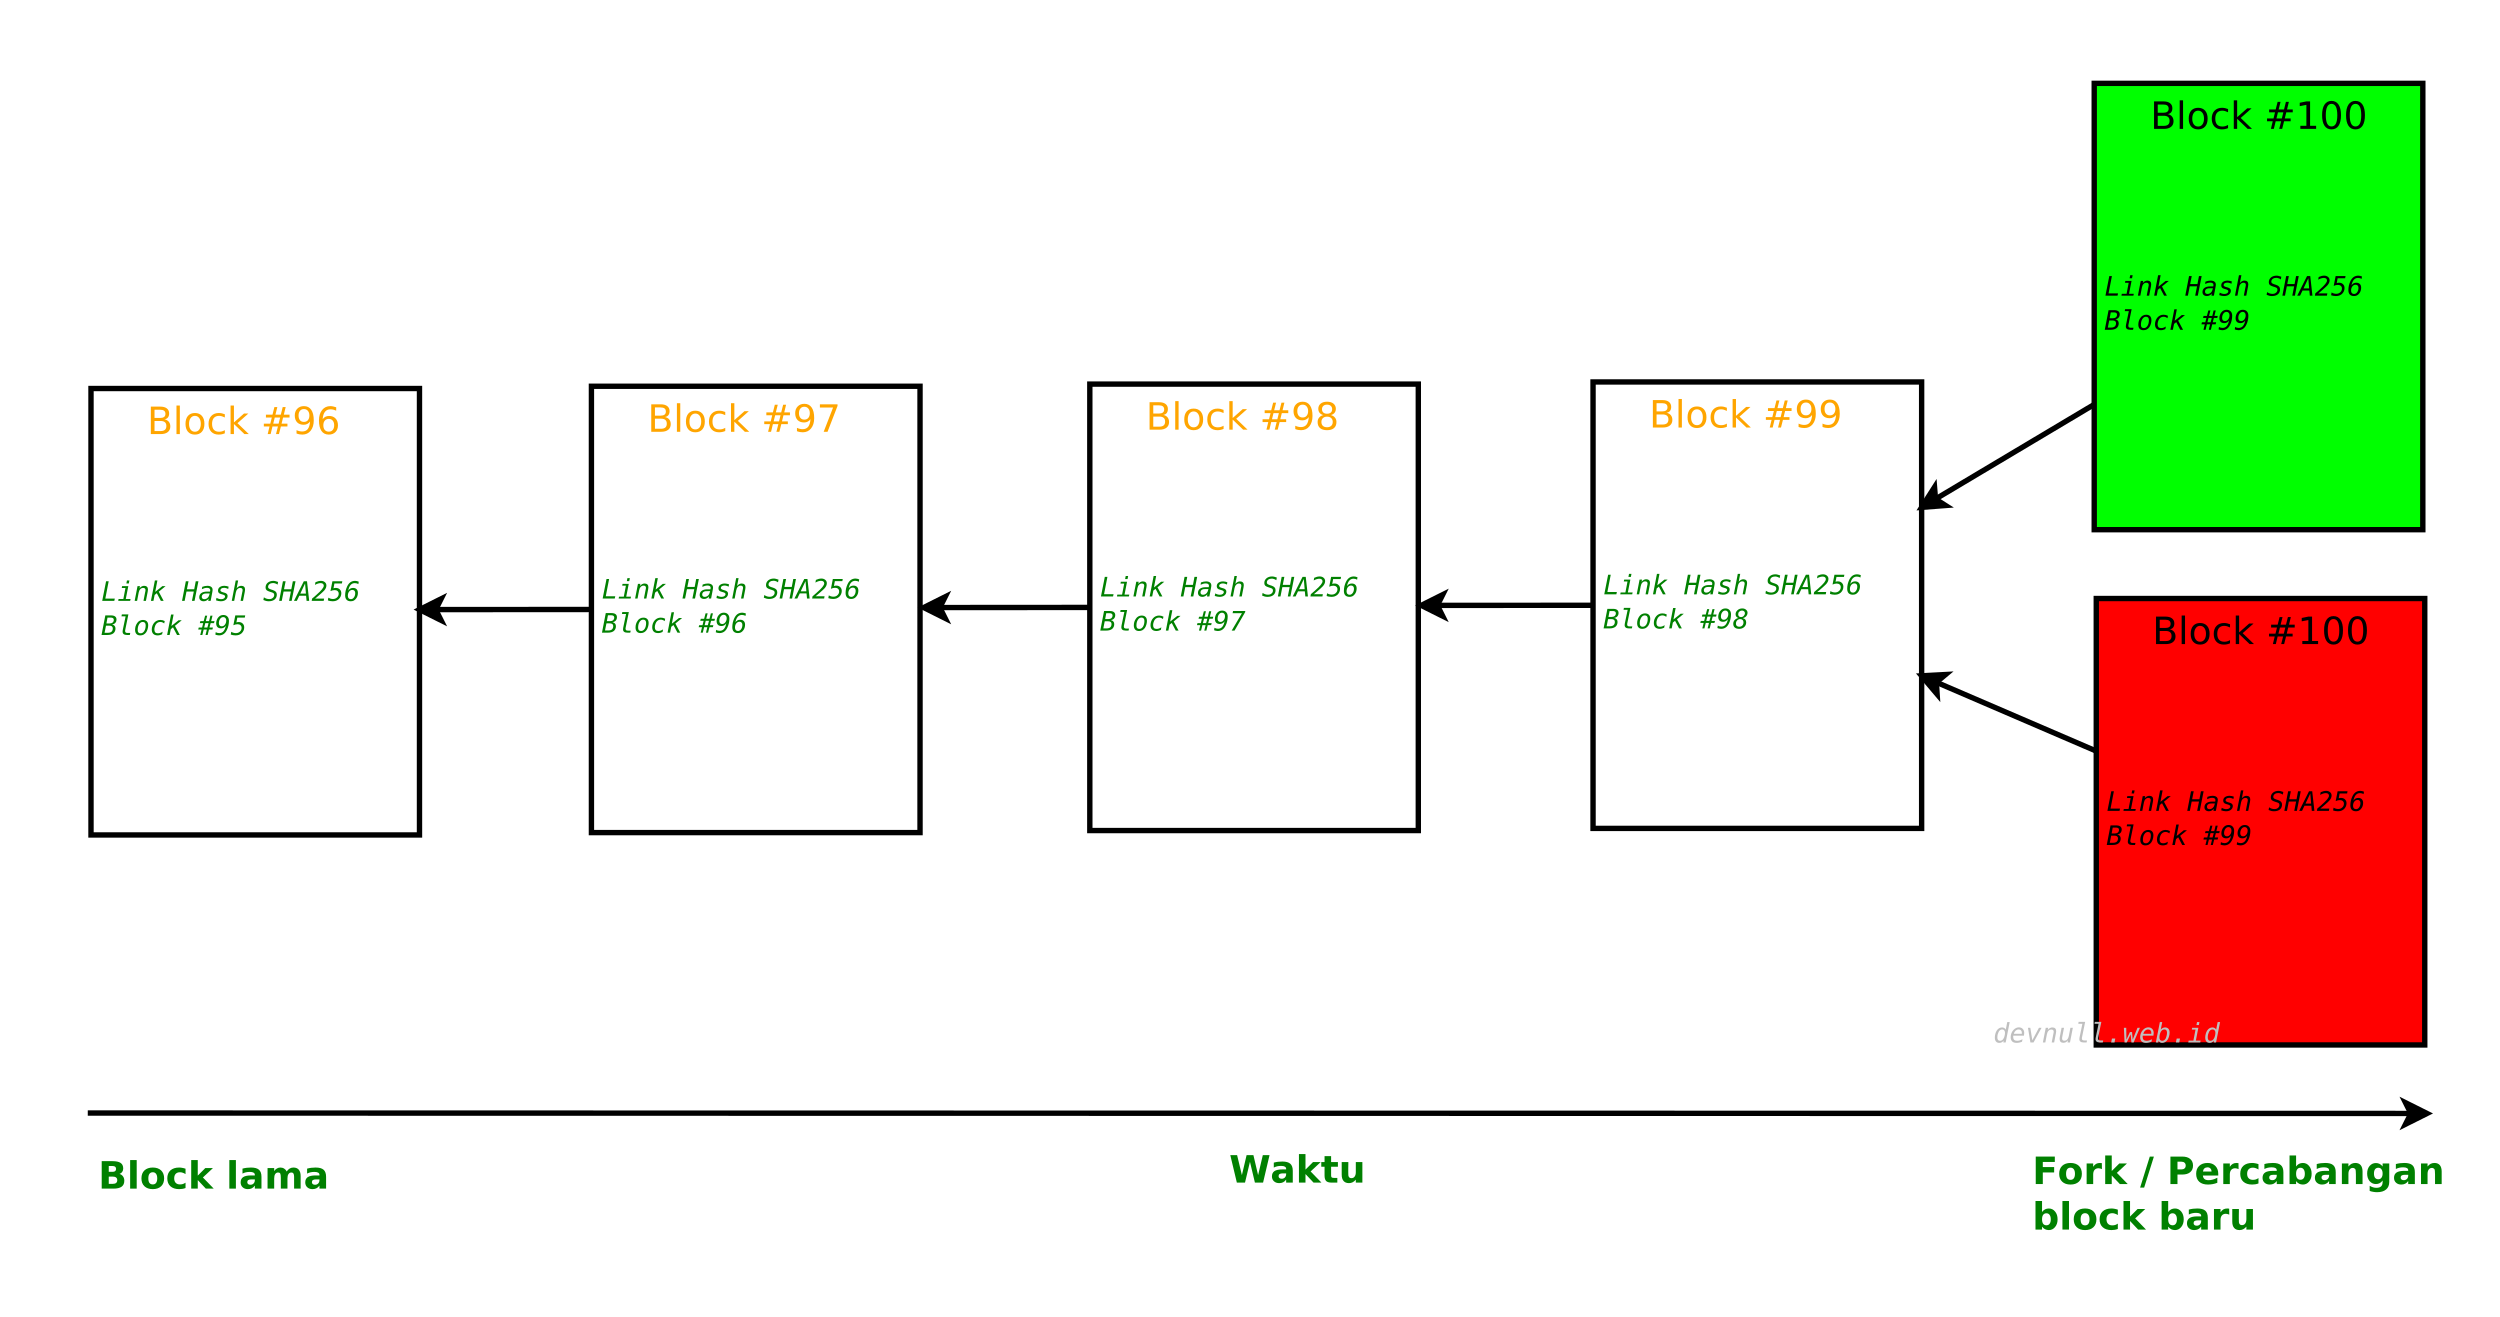 <?xml version="1.0" encoding="UTF-8"?>
<svg xmlns="http://www.w3.org/2000/svg" xmlns:xlink="http://www.w3.org/1999/xlink" width="465pt" height="245pt" viewBox="0 0 465 245" version="1.1">
<defs>
<g>
<symbol overflow="visible" id="glyph0-0">
<path style="stroke:none;" d="M 0.344 1.234 L 0.344 -4.938 L 3.844 -4.938 L 3.844 1.234 Z M 0.734 0.844 L 3.453 0.844 L 3.453 -4.547 L 0.734 -4.547 Z M 0.734 0.844 "/>
</symbol>
<symbol overflow="visible" id="glyph0-1">
<path style="stroke:none;" d="M 1.375 -2.438 L 1.375 -0.562 L 2.484 -0.562 C 2.859 -0.562 3.133 -0.641 3.312 -0.797 C 3.488 -0.953 3.578 -1.188 3.578 -1.5 C 3.578 -1.82 3.488 -2.055 3.312 -2.203 C 3.133 -2.359 2.859 -2.438 2.484 -2.438 Z M 1.375 -4.531 L 1.375 -3 L 2.406 -3 C 2.738 -3 2.988 -3.062 3.156 -3.188 C 3.32 -3.312 3.406 -3.504 3.406 -3.766 C 3.406 -4.023 3.32 -4.219 3.156 -4.344 C 2.988 -4.469 2.738 -4.531 2.406 -4.531 Z M 0.688 -5.109 L 2.453 -5.109 C 2.973 -5.109 3.375 -5 3.656 -4.781 C 3.945 -4.562 4.094 -4.25 4.094 -3.844 C 4.094 -3.531 4.02 -3.281 3.875 -3.094 C 3.727 -2.906 3.516 -2.789 3.234 -2.75 C 3.578 -2.676 3.844 -2.523 4.031 -2.297 C 4.219 -2.066 4.312 -1.773 4.312 -1.422 C 4.312 -0.973 4.156 -0.625 3.844 -0.375 C 3.531 -0.125 3.086 0 2.516 0 L 0.688 0 Z M 0.688 -5.109 "/>
</symbol>
<symbol overflow="visible" id="glyph0-2">
<path style="stroke:none;" d="M 0.656 -5.312 L 1.281 -5.312 L 1.281 0 L 0.656 0 Z M 0.656 -5.312 "/>
</symbol>
<symbol overflow="visible" id="glyph0-3">
<path style="stroke:none;" d="M 2.141 -3.391 C 1.805 -3.391 1.539 -3.254 1.344 -2.984 C 1.145 -2.723 1.047 -2.363 1.047 -1.906 C 1.047 -1.445 1.145 -1.086 1.344 -0.828 C 1.539 -0.566 1.805 -0.438 2.141 -0.438 C 2.473 -0.438 2.738 -0.566 2.938 -0.828 C 3.133 -1.098 3.234 -1.457 3.234 -1.906 C 3.234 -2.363 3.133 -2.723 2.938 -2.984 C 2.738 -3.254 2.473 -3.391 2.141 -3.391 Z M 2.141 -3.922 C 2.691 -3.922 3.125 -3.742 3.438 -3.391 C 3.75 -3.035 3.906 -2.539 3.906 -1.906 C 3.906 -1.281 3.75 -0.789 3.438 -0.438 C 3.125 -0.082 2.691 0.094 2.141 0.094 C 1.586 0.094 1.156 -0.082 0.844 -0.438 C 0.539 -0.789 0.391 -1.281 0.391 -1.906 C 0.391 -2.539 0.539 -3.035 0.844 -3.391 C 1.156 -3.742 1.586 -3.922 2.141 -3.922 Z M 2.141 -3.922 "/>
</symbol>
<symbol overflow="visible" id="glyph0-4">
<path style="stroke:none;" d="M 3.422 -3.688 L 3.422 -3.094 C 3.234 -3.188 3.051 -3.258 2.875 -3.312 C 2.695 -3.363 2.52 -3.391 2.344 -3.391 C 1.926 -3.391 1.602 -3.258 1.375 -3 C 1.156 -2.738 1.047 -2.375 1.047 -1.906 C 1.047 -1.438 1.156 -1.07 1.375 -0.812 C 1.602 -0.562 1.926 -0.438 2.344 -0.438 C 2.52 -0.438 2.695 -0.457 2.875 -0.5 C 3.051 -0.551 3.234 -0.629 3.422 -0.734 L 3.422 -0.141 C 3.242 -0.066 3.062 -0.008 2.875 0.031 C 2.688 0.07 2.484 0.094 2.266 0.094 C 1.691 0.094 1.234 -0.082 0.891 -0.438 C 0.555 -0.801 0.391 -1.289 0.391 -1.906 C 0.391 -2.531 0.562 -3.02 0.906 -3.375 C 1.25 -3.738 1.719 -3.922 2.312 -3.922 C 2.5 -3.922 2.688 -3.898 2.875 -3.859 C 3.062 -3.816 3.242 -3.758 3.422 -3.688 Z M 3.422 -3.688 "/>
</symbol>
<symbol overflow="visible" id="glyph0-5">
<path style="stroke:none;" d="M 0.641 -5.312 L 1.266 -5.312 L 1.266 -2.172 L 3.141 -3.828 L 3.953 -3.828 L 1.922 -2.031 L 4.031 0 L 3.219 0 L 1.266 -1.875 L 1.266 0 L 0.641 0 Z M 0.641 -5.312 "/>
</symbol>
<symbol overflow="visible" id="glyph0-6">
<path style="stroke:none;" d=""/>
</symbol>
<symbol overflow="visible" id="glyph0-7">
<path style="stroke:none;" d="M 3.578 -3.078 L 2.578 -3.078 L 2.297 -1.938 L 3.297 -1.938 Z M 3.062 -5.031 L 2.703 -3.609 L 3.703 -3.609 L 4.062 -5.031 L 4.609 -5.031 L 4.266 -3.609 L 5.328 -3.609 L 5.328 -3.078 L 4.125 -3.078 L 3.844 -1.938 L 4.938 -1.938 L 4.938 -1.422 L 3.719 -1.422 L 3.359 0 L 2.812 0 L 3.172 -1.422 L 2.156 -1.422 L 1.812 0 L 1.266 0 L 1.609 -1.422 L 0.547 -1.422 L 0.547 -1.938 L 1.75 -1.938 L 2.031 -3.078 L 0.938 -3.078 L 0.938 -3.609 L 2.156 -3.609 L 2.516 -5.031 Z M 3.062 -5.031 "/>
</symbol>
<symbol overflow="visible" id="glyph0-8">
<path style="stroke:none;" d="M 0.766 -0.109 L 0.766 -0.734 C 0.941 -0.648 1.117 -0.586 1.297 -0.547 C 1.473 -0.504 1.645 -0.484 1.812 -0.484 C 2.27 -0.484 2.617 -0.633 2.859 -0.938 C 3.098 -1.25 3.238 -1.719 3.281 -2.344 C 3.145 -2.145 2.973 -1.992 2.766 -1.891 C 2.566 -1.785 2.344 -1.734 2.094 -1.734 C 1.582 -1.734 1.176 -1.883 0.875 -2.188 C 0.582 -2.5 0.438 -2.922 0.438 -3.453 C 0.438 -3.984 0.594 -4.406 0.906 -4.719 C 1.219 -5.039 1.629 -5.203 2.141 -5.203 C 2.734 -5.203 3.188 -4.973 3.5 -4.516 C 3.812 -4.066 3.969 -3.41 3.969 -2.547 C 3.969 -1.742 3.773 -1.102 3.391 -0.625 C 3.004 -0.145 2.488 0.094 1.844 0.094 C 1.676 0.094 1.504 0.078 1.328 0.047 C 1.148 0.016 0.961 -0.035 0.766 -0.109 Z M 2.141 -2.266 C 2.453 -2.266 2.695 -2.367 2.875 -2.578 C 3.062 -2.797 3.156 -3.086 3.156 -3.453 C 3.156 -3.828 3.062 -4.117 2.875 -4.328 C 2.695 -4.547 2.453 -4.656 2.141 -4.656 C 1.828 -4.656 1.582 -4.547 1.406 -4.328 C 1.227 -4.117 1.141 -3.828 1.141 -3.453 C 1.141 -3.086 1.227 -2.797 1.406 -2.578 C 1.582 -2.367 1.828 -2.266 2.141 -2.266 Z M 2.141 -2.266 "/>
</symbol>
<symbol overflow="visible" id="glyph0-9">
<path style="stroke:none;" d="M 2.312 -2.828 C 2 -2.828 1.75 -2.719 1.562 -2.5 C 1.383 -2.289 1.297 -2.004 1.297 -1.641 C 1.297 -1.273 1.383 -0.984 1.562 -0.766 C 1.75 -0.555 2 -0.453 2.312 -0.453 C 2.625 -0.453 2.867 -0.555 3.047 -0.766 C 3.223 -0.984 3.312 -1.273 3.312 -1.641 C 3.312 -2.004 3.223 -2.289 3.047 -2.5 C 2.867 -2.719 2.625 -2.828 2.312 -2.828 Z M 3.688 -4.984 L 3.688 -4.359 C 3.508 -4.441 3.332 -4.504 3.156 -4.547 C 2.977 -4.586 2.801 -4.609 2.625 -4.609 C 2.176 -4.609 1.832 -4.453 1.594 -4.141 C 1.352 -3.836 1.211 -3.379 1.172 -2.766 C 1.305 -2.961 1.473 -3.113 1.672 -3.219 C 1.879 -3.32 2.109 -3.375 2.359 -3.375 C 2.867 -3.375 3.27 -3.219 3.562 -2.906 C 3.863 -2.594 4.016 -2.172 4.016 -1.641 C 4.016 -1.109 3.859 -0.688 3.547 -0.375 C 3.234 -0.062 2.82 0.094 2.312 0.094 C 1.719 0.094 1.266 -0.129 0.953 -0.578 C 0.641 -1.035 0.484 -1.691 0.484 -2.547 C 0.484 -3.348 0.676 -3.988 1.062 -4.469 C 1.445 -4.957 1.961 -5.203 2.609 -5.203 C 2.773 -5.203 2.945 -5.18 3.125 -5.141 C 3.301 -5.109 3.488 -5.055 3.688 -4.984 Z M 3.688 -4.984 "/>
</symbol>
<symbol overflow="visible" id="glyph0-10">
<path style="stroke:none;" d="M 0.578 -5.109 L 3.859 -5.109 L 3.859 -4.812 L 2 0 L 1.281 0 L 3.031 -4.516 L 0.578 -4.516 Z M 0.578 -5.109 "/>
</symbol>
<symbol overflow="visible" id="glyph0-11">
<path style="stroke:none;" d="M 2.219 -2.422 C 1.895 -2.422 1.641 -2.332 1.453 -2.156 C 1.266 -1.977 1.172 -1.738 1.172 -1.438 C 1.172 -1.125 1.266 -0.879 1.453 -0.703 C 1.641 -0.535 1.895 -0.453 2.219 -0.453 C 2.551 -0.453 2.812 -0.539 3 -0.719 C 3.188 -0.895 3.281 -1.133 3.281 -1.438 C 3.281 -1.738 3.188 -1.977 3 -2.156 C 2.812 -2.332 2.551 -2.422 2.219 -2.422 Z M 1.531 -2.719 C 1.238 -2.789 1.008 -2.926 0.844 -3.125 C 0.676 -3.332 0.594 -3.582 0.594 -3.875 C 0.594 -4.281 0.738 -4.602 1.031 -4.844 C 1.32 -5.082 1.719 -5.203 2.219 -5.203 C 2.727 -5.203 3.129 -5.082 3.422 -4.844 C 3.711 -4.602 3.859 -4.281 3.859 -3.875 C 3.859 -3.582 3.773 -3.332 3.609 -3.125 C 3.441 -2.926 3.211 -2.789 2.922 -2.719 C 3.254 -2.633 3.508 -2.477 3.688 -2.25 C 3.875 -2.031 3.969 -1.758 3.969 -1.438 C 3.969 -0.938 3.816 -0.555 3.516 -0.297 C 3.211 -0.035 2.781 0.094 2.219 0.094 C 1.656 0.094 1.223 -0.035 0.922 -0.297 C 0.617 -0.555 0.469 -0.938 0.469 -1.438 C 0.469 -1.758 0.562 -2.031 0.75 -2.25 C 0.938 -2.477 1.195 -2.633 1.531 -2.719 Z M 1.281 -3.812 C 1.281 -3.539 1.363 -3.332 1.531 -3.188 C 1.695 -3.039 1.926 -2.969 2.219 -2.969 C 2.52 -2.969 2.754 -3.039 2.922 -3.188 C 3.086 -3.332 3.172 -3.539 3.172 -3.812 C 3.172 -4.07 3.086 -4.273 2.922 -4.422 C 2.754 -4.578 2.52 -4.656 2.219 -4.656 C 1.926 -4.656 1.695 -4.578 1.531 -4.422 C 1.363 -4.273 1.281 -4.07 1.281 -3.812 Z M 1.281 -3.812 "/>
</symbol>
<symbol overflow="visible" id="glyph0-12">
<path style="stroke:none;" d="M 0.875 -0.578 L 2 -0.578 L 2 -4.469 L 0.766 -4.234 L 0.766 -4.859 L 1.984 -5.109 L 2.688 -5.109 L 2.688 -0.578 L 3.812 -0.578 L 3.812 0 L 0.875 0 Z M 0.875 -0.578 "/>
</symbol>
<symbol overflow="visible" id="glyph0-13">
<path style="stroke:none;" d="M 2.219 -4.656 C 1.863 -4.656 1.598 -4.477 1.422 -4.125 C 1.242 -3.77 1.156 -3.242 1.156 -2.547 C 1.156 -1.848 1.242 -1.32 1.422 -0.969 C 1.598 -0.625 1.863 -0.453 2.219 -0.453 C 2.582 -0.453 2.852 -0.625 3.031 -0.969 C 3.207 -1.32 3.297 -1.848 3.297 -2.547 C 3.297 -3.242 3.207 -3.77 3.031 -4.125 C 2.852 -4.477 2.582 -4.656 2.219 -4.656 Z M 2.219 -5.203 C 2.789 -5.203 3.227 -4.973 3.531 -4.516 C 3.832 -4.066 3.984 -3.41 3.984 -2.547 C 3.984 -1.691 3.832 -1.035 3.531 -0.578 C 3.227 -0.129 2.789 0.094 2.219 0.094 C 1.656 0.094 1.223 -0.129 0.922 -0.578 C 0.617 -1.035 0.469 -1.691 0.469 -2.547 C 0.469 -3.41 0.617 -4.066 0.922 -4.516 C 1.223 -4.973 1.656 -5.203 2.219 -5.203 Z M 2.219 -5.203 "/>
</symbol>
<symbol overflow="visible" id="glyph1-0">
<path style="stroke:none;" d="M 0.25 0.891 L 0.25 -3.531 L 2.75 -3.531 L 2.75 0.891 Z M 0.531 0.609 L 2.469 0.609 L 2.469 -3.25 L 0.531 -3.25 Z M 0.531 0.609 "/>
</symbol>
<symbol overflow="visible" id="glyph1-1">
<path style="stroke:none;" d="M 0.906 -3.641 L 1.391 -3.641 L 0.766 -0.422 L 2.531 -0.422 L 2.438 0 L 0.188 0 Z M 0.906 -3.641 "/>
</symbol>
<symbol overflow="visible" id="glyph1-2">
<path style="stroke:none;" d="M 0.875 -2.734 L 2.031 -2.734 L 1.562 -0.344 L 2.453 -0.344 L 2.375 0 L 0.156 0 L 0.219 -0.344 L 1.109 -0.344 L 1.5 -2.391 L 0.812 -2.391 Z M 1.781 -3.797 L 2.234 -3.797 L 2.125 -3.234 L 1.672 -3.234 Z M 1.781 -3.797 "/>
</symbol>
<symbol overflow="visible" id="glyph1-3">
<path style="stroke:none;" d="M 2.625 -1.688 L 2.297 0 L 1.844 0 L 2.172 -1.703 C 2.172 -1.703 2.176 -1.711 2.188 -1.734 C 2.207 -1.848 2.219 -1.938 2.219 -2 C 2.219 -2.133 2.18 -2.234 2.109 -2.297 C 2.035 -2.367 1.926 -2.406 1.781 -2.406 C 1.57 -2.406 1.395 -2.328 1.25 -2.172 C 1.102 -2.023 1.004 -1.816 0.953 -1.547 L 0.656 0 L 0.203 0 L 0.734 -2.734 L 1.188 -2.734 L 1.109 -2.328 C 1.234 -2.484 1.363 -2.598 1.5 -2.672 C 1.645 -2.754 1.797 -2.797 1.953 -2.797 C 2.18 -2.797 2.359 -2.738 2.484 -2.625 C 2.609 -2.508 2.672 -2.344 2.672 -2.125 C 2.672 -2.07 2.664 -2.008 2.656 -1.938 C 2.656 -1.863 2.645 -1.781 2.625 -1.688 Z M 2.625 -1.688 "/>
</symbol>
<symbol overflow="visible" id="glyph1-4">
<path style="stroke:none;" d="M 0.953 -3.797 L 1.422 -3.797 L 1.016 -1.672 L 2.344 -2.734 L 2.938 -2.734 L 1.672 -1.703 L 2.578 0 L 2.062 0 L 1.312 -1.422 L 0.906 -1.094 L 0.688 0 L 0.219 0 Z M 0.953 -3.797 "/>
</symbol>
<symbol overflow="visible" id="glyph1-5">
<path style="stroke:none;" d=""/>
</symbol>
<symbol overflow="visible" id="glyph1-6">
<path style="stroke:none;" d="M 0.688 -3.641 L 1.188 -3.641 L 0.891 -2.156 L 2.25 -2.156 L 2.531 -3.641 L 3.031 -3.641 L 2.312 0 L 1.828 0 L 2.172 -1.734 L 0.812 -1.734 L 0.469 0 L -0.016 0 Z M 0.688 -3.641 "/>
</symbol>
<symbol overflow="visible" id="glyph1-7">
<path style="stroke:none;" d="M 1.688 -1.375 C 1.5 -1.375 1.352 -1.367 1.25 -1.359 C 1.156 -1.348 1.078 -1.328 1.016 -1.297 C 0.898 -1.254 0.805 -1.18 0.734 -1.078 C 0.672 -0.973 0.641 -0.863 0.641 -0.75 C 0.641 -0.613 0.68 -0.504 0.766 -0.422 C 0.848 -0.348 0.961 -0.312 1.109 -0.312 C 1.348 -0.312 1.555 -0.395 1.734 -0.562 C 1.91 -0.738 2.031 -0.977 2.094 -1.281 L 2.109 -1.375 Z M 2.594 -1.562 L 2.297 0 L 1.844 0 L 1.922 -0.406 C 1.805 -0.25 1.664 -0.129 1.5 -0.047 C 1.344 0.035 1.176 0.078 1 0.078 C 0.75 0.078 0.547 0.008 0.391 -0.125 C 0.242 -0.27 0.172 -0.453 0.172 -0.672 C 0.172 -0.992 0.297 -1.25 0.547 -1.438 C 0.805 -1.625 1.148 -1.719 1.578 -1.719 L 2.172 -1.719 L 2.203 -1.875 C 2.203 -1.883 2.203 -1.898 2.203 -1.922 C 2.211 -1.941 2.219 -1.961 2.219 -1.984 C 2.219 -2.129 2.164 -2.238 2.062 -2.312 C 1.957 -2.383 1.812 -2.422 1.625 -2.422 C 1.477 -2.422 1.32 -2.398 1.156 -2.359 C 1 -2.316 0.832 -2.254 0.656 -2.172 L 0.734 -2.609 C 0.91 -2.672 1.078 -2.719 1.234 -2.75 C 1.398 -2.781 1.551 -2.797 1.688 -2.797 C 2 -2.797 2.238 -2.727 2.406 -2.594 C 2.57 -2.469 2.656 -2.285 2.656 -2.047 C 2.656 -1.992 2.648 -1.926 2.641 -1.844 C 2.629 -1.758 2.613 -1.664 2.594 -1.562 Z M 2.594 -1.562 "/>
</symbol>
<symbol overflow="visible" id="glyph1-8">
<path style="stroke:none;" d="M 2.625 -2.641 L 2.547 -2.203 C 2.43 -2.273 2.305 -2.328 2.172 -2.359 C 2.047 -2.398 1.922 -2.422 1.797 -2.422 C 1.578 -2.422 1.406 -2.379 1.281 -2.297 C 1.156 -2.211 1.094 -2.098 1.094 -1.953 C 1.094 -1.797 1.273 -1.672 1.641 -1.578 C 1.66 -1.566 1.676 -1.562 1.688 -1.562 L 1.859 -1.516 C 2.055 -1.461 2.203 -1.383 2.297 -1.281 C 2.391 -1.188 2.438 -1.066 2.438 -0.922 C 2.438 -0.617 2.316 -0.375 2.078 -0.188 C 1.848 -0.008 1.539 0.078 1.156 0.078 C 1.02 0.078 0.879 0.062 0.734 0.031 C 0.586 0 0.438 -0.039 0.281 -0.094 L 0.375 -0.562 C 0.52 -0.477 0.664 -0.414 0.812 -0.375 C 0.957 -0.332 1.098 -0.312 1.234 -0.312 C 1.453 -0.312 1.629 -0.359 1.766 -0.453 C 1.898 -0.547 1.969 -0.672 1.969 -0.828 C 1.969 -0.984 1.805 -1.102 1.484 -1.188 C 1.461 -1.195 1.441 -1.203 1.422 -1.203 L 1.266 -1.25 C 1.047 -1.301 0.891 -1.379 0.797 -1.484 C 0.703 -1.586 0.656 -1.723 0.656 -1.891 C 0.656 -2.172 0.758 -2.391 0.969 -2.547 C 1.188 -2.711 1.477 -2.797 1.844 -2.797 C 1.988 -2.797 2.125 -2.781 2.25 -2.75 C 2.383 -2.727 2.508 -2.691 2.625 -2.641 Z M 2.625 -2.641 "/>
</symbol>
<symbol overflow="visible" id="glyph1-9">
<path style="stroke:none;" d="M 2.625 -1.688 L 2.297 0 L 1.844 0 L 2.172 -1.703 C 2.172 -1.703 2.176 -1.711 2.188 -1.734 C 2.207 -1.848 2.219 -1.938 2.219 -2 C 2.219 -2.133 2.18 -2.234 2.109 -2.297 C 2.035 -2.367 1.926 -2.406 1.781 -2.406 C 1.57 -2.406 1.395 -2.328 1.25 -2.172 C 1.102 -2.023 1.004 -1.816 0.953 -1.547 L 0.656 0 L 0.203 0 L 0.938 -3.797 L 1.391 -3.797 L 1.109 -2.328 C 1.234 -2.484 1.363 -2.598 1.5 -2.672 C 1.645 -2.754 1.797 -2.797 1.953 -2.797 C 2.18 -2.797 2.359 -2.738 2.484 -2.625 C 2.609 -2.508 2.672 -2.344 2.672 -2.125 C 2.672 -2.07 2.664 -2.008 2.656 -1.938 C 2.656 -1.863 2.645 -1.781 2.625 -1.688 Z M 2.625 -1.688 "/>
</symbol>
<symbol overflow="visible" id="glyph1-10">
<path style="stroke:none;" d="M 2.797 -3.516 L 2.703 -3.016 C 2.566 -3.117 2.426 -3.191 2.281 -3.234 C 2.145 -3.285 2.004 -3.312 1.859 -3.312 C 1.586 -3.312 1.363 -3.242 1.188 -3.109 C 1.02 -2.973 0.938 -2.801 0.938 -2.594 C 0.938 -2.477 0.977 -2.383 1.062 -2.312 C 1.145 -2.25 1.289 -2.18 1.5 -2.109 L 1.797 -2.016 C 2.055 -1.93 2.25 -1.82 2.375 -1.688 C 2.5 -1.551 2.562 -1.379 2.562 -1.172 C 2.562 -0.785 2.426 -0.477 2.156 -0.25 C 1.883 -0.031 1.516 0.078 1.047 0.078 C 0.879 0.078 0.711 0.055 0.547 0.016 C 0.391 -0.023 0.227 -0.082 0.062 -0.156 L 0.156 -0.656 C 0.32 -0.539 0.484 -0.457 0.641 -0.406 C 0.805 -0.352 0.984 -0.328 1.172 -0.328 C 1.43 -0.328 1.645 -0.398 1.812 -0.547 C 1.988 -0.691 2.078 -0.875 2.078 -1.094 C 2.078 -1.227 2.039 -1.332 1.969 -1.406 C 1.895 -1.477 1.75 -1.547 1.531 -1.609 L 1.281 -1.688 C 0.977 -1.781 0.766 -1.883 0.641 -2 C 0.523 -2.125 0.469 -2.285 0.469 -2.484 C 0.469 -2.848 0.602 -3.145 0.875 -3.375 C 1.145 -3.602 1.5 -3.719 1.938 -3.719 C 2.062 -3.719 2.195 -3.695 2.344 -3.656 C 2.488 -3.625 2.641 -3.578 2.797 -3.516 Z M 2.797 -3.516 "/>
</symbol>
<symbol overflow="visible" id="glyph1-11">
<path style="stroke:none;" d="M 1.797 -3.234 L 0.906 -1.344 L 1.953 -1.344 Z M 1.562 -3.641 L 2.156 -3.641 L 2.562 0 L 2.078 0 L 1.984 -0.953 L 0.719 -0.953 L 0.266 0 L -0.266 0 Z M 1.562 -3.641 "/>
</symbol>
<symbol overflow="visible" id="glyph1-12">
<path style="stroke:none;" d="M 0.656 -0.422 L 2.328 -0.422 L 2.25 0 L 0.016 0 L 0.094 -0.422 L 0.859 -1.078 L 0.953 -1.172 C 1.828 -1.93 2.266 -2.477 2.266 -2.812 C 2.266 -2.969 2.211 -3.086 2.109 -3.172 C 2.004 -3.254 1.859 -3.297 1.672 -3.297 C 1.523 -3.297 1.363 -3.27 1.188 -3.219 C 1.008 -3.164 0.82 -3.082 0.625 -2.969 L 0.719 -3.469 C 0.906 -3.551 1.082 -3.613 1.25 -3.656 C 1.414 -3.695 1.578 -3.719 1.734 -3.719 C 2.035 -3.719 2.281 -3.633 2.469 -3.469 C 2.656 -3.312 2.75 -3.109 2.75 -2.859 C 2.75 -2.703 2.719 -2.551 2.656 -2.406 C 2.602 -2.27 2.508 -2.117 2.375 -1.953 C 2.32 -1.879 2.223 -1.781 2.078 -1.656 C 1.941 -1.531 1.727 -1.336 1.438 -1.078 Z M 0.656 -0.422 "/>
</symbol>
<symbol overflow="visible" id="glyph1-13">
<path style="stroke:none;" d="M 0.859 -3.641 L 2.703 -3.641 L 2.625 -3.234 L 1.234 -3.234 L 1.062 -2.328 C 1.133 -2.359 1.207 -2.379 1.281 -2.391 C 1.352 -2.398 1.426 -2.406 1.5 -2.406 C 1.801 -2.406 2.047 -2.312 2.234 -2.125 C 2.422 -1.945 2.516 -1.707 2.516 -1.406 C 2.516 -1.195 2.473 -1 2.391 -0.812 C 2.305 -0.625 2.188 -0.457 2.031 -0.312 C 1.883 -0.188 1.719 -0.086 1.531 -0.016 C 1.344 0.047 1.133 0.078 0.906 0.078 C 0.727 0.078 0.562 0.062 0.406 0.031 C 0.258 0 0.129 -0.035 0.016 -0.078 L 0.109 -0.594 C 0.242 -0.508 0.383 -0.445 0.531 -0.406 C 0.676 -0.363 0.82 -0.344 0.969 -0.344 C 1.27 -0.344 1.52 -0.438 1.719 -0.625 C 1.926 -0.812 2.031 -1.047 2.031 -1.328 C 2.031 -1.535 1.961 -1.695 1.828 -1.812 C 1.691 -1.938 1.508 -2 1.281 -2 C 1.156 -2 1.023 -1.984 0.891 -1.953 C 0.754 -1.922 0.625 -1.875 0.5 -1.812 Z M 0.859 -3.641 "/>
</symbol>
<symbol overflow="visible" id="glyph1-14">
<path style="stroke:none;" d="M 2.094 -1.453 C 2.094 -1.629 2.047 -1.77 1.953 -1.875 C 1.859 -1.977 1.727 -2.031 1.562 -2.031 C 1.32 -2.031 1.117 -1.926 0.953 -1.719 C 0.797 -1.508 0.719 -1.25 0.719 -0.938 C 0.719 -0.75 0.766 -0.598 0.859 -0.484 C 0.961 -0.367 1.102 -0.312 1.281 -0.312 C 1.508 -0.312 1.703 -0.422 1.859 -0.641 C 2.016 -0.859 2.094 -1.129 2.094 -1.453 Z M 2.75 -3.562 L 2.672 -3.109 C 2.578 -3.172 2.473 -3.219 2.359 -3.25 C 2.242 -3.281 2.129 -3.297 2.016 -3.297 C 1.691 -3.297 1.426 -3.176 1.219 -2.938 C 1.02 -2.707 0.879 -2.363 0.797 -1.906 C 0.898 -2.07 1.023 -2.195 1.172 -2.281 C 1.328 -2.363 1.5 -2.406 1.688 -2.406 C 1.977 -2.406 2.203 -2.32 2.359 -2.156 C 2.516 -2 2.594 -1.77 2.594 -1.469 C 2.594 -1.281 2.562 -1.086 2.5 -0.891 C 2.438 -0.703 2.348 -0.539 2.234 -0.406 C 2.109 -0.238 1.961 -0.113 1.797 -0.031 C 1.641 0.039 1.461 0.078 1.266 0.078 C 0.93 0.078 0.672 -0.016 0.484 -0.203 C 0.305 -0.398 0.219 -0.676 0.219 -1.031 C 0.219 -1.301 0.25 -1.582 0.312 -1.875 C 0.383 -2.164 0.473 -2.426 0.578 -2.656 C 0.742 -3.008 0.945 -3.273 1.188 -3.453 C 1.438 -3.629 1.734 -3.719 2.078 -3.719 C 2.191 -3.719 2.305 -3.703 2.422 -3.672 C 2.535 -3.648 2.645 -3.613 2.75 -3.562 Z M 2.75 -3.562 "/>
</symbol>
<symbol overflow="visible" id="glyph1-15">
<path style="stroke:none;" d="M 0.891 -1.734 L 0.625 -0.406 L 1.234 -0.406 C 1.535 -0.406 1.766 -0.473 1.922 -0.609 C 2.078 -0.754 2.156 -0.961 2.156 -1.234 C 2.156 -1.398 2.098 -1.523 1.984 -1.609 C 1.879 -1.691 1.711 -1.734 1.484 -1.734 Z M 1.172 -3.234 L 0.969 -2.141 L 1.562 -2.141 C 1.801 -2.141 1.988 -2.195 2.125 -2.312 C 2.27 -2.438 2.344 -2.602 2.344 -2.812 C 2.344 -2.957 2.297 -3.062 2.203 -3.125 C 2.117 -3.195 1.977 -3.234 1.781 -3.234 Z M 0.766 -3.641 L 1.844 -3.641 C 2.176 -3.641 2.426 -3.57 2.594 -3.438 C 2.758 -3.312 2.844 -3.125 2.844 -2.875 C 2.844 -2.625 2.77 -2.414 2.625 -2.25 C 2.477 -2.082 2.273 -1.984 2.016 -1.953 C 2.223 -1.91 2.379 -1.828 2.484 -1.703 C 2.598 -1.578 2.656 -1.41 2.656 -1.203 C 2.656 -0.828 2.523 -0.531 2.266 -0.312 C 2.004 -0.102 1.633 0 1.156 0 L 0.062 0 Z M 0.766 -3.641 "/>
</symbol>
<symbol overflow="visible" id="glyph1-16">
<path style="stroke:none;" d="M 1.469 -1 C 1.457 -0.938 1.445 -0.883 1.438 -0.844 C 1.438 -0.801 1.438 -0.766 1.438 -0.734 C 1.438 -0.617 1.469 -0.531 1.531 -0.469 C 1.602 -0.406 1.719 -0.375 1.875 -0.375 L 2.391 -0.375 L 2.312 0 L 1.797 0 C 1.516 0 1.305 -0.051 1.172 -0.156 C 1.035 -0.258 0.969 -0.414 0.969 -0.625 C 0.969 -0.676 0.973 -0.734 0.984 -0.797 C 0.992 -0.859 1.004 -0.926 1.016 -1 L 1.531 -3.469 L 0.766 -3.469 L 0.828 -3.828 L 2.047 -3.828 Z M 1.469 -1 "/>
</symbol>
<symbol overflow="visible" id="glyph1-17">
<path style="stroke:none;" d="M 1.703 -2.422 C 1.43 -2.422 1.207 -2.281 1.031 -2 C 0.852 -1.719 0.766 -1.363 0.766 -0.938 C 0.766 -0.727 0.805 -0.57 0.891 -0.469 C 0.984 -0.363 1.125 -0.312 1.312 -0.312 C 1.582 -0.312 1.805 -0.445 1.984 -0.719 C 2.16 -1 2.25 -1.359 2.25 -1.797 C 2.25 -2.004 2.203 -2.16 2.109 -2.266 C 2.016 -2.367 1.879 -2.422 1.703 -2.422 Z M 1.734 -2.797 C 2.055 -2.797 2.301 -2.707 2.469 -2.531 C 2.633 -2.363 2.719 -2.113 2.719 -1.781 C 2.719 -1.551 2.68 -1.32 2.609 -1.094 C 2.547 -0.875 2.457 -0.676 2.344 -0.5 C 2.207 -0.312 2.047 -0.164 1.859 -0.062 C 1.68 0.031 1.473 0.078 1.234 0.078 C 0.93 0.078 0.695 -0.008 0.531 -0.188 C 0.363 -0.375 0.281 -0.629 0.281 -0.953 C 0.281 -1.18 0.312 -1.406 0.375 -1.625 C 0.445 -1.844 0.547 -2.039 0.672 -2.219 C 0.797 -2.406 0.945 -2.547 1.125 -2.641 C 1.312 -2.742 1.516 -2.797 1.734 -2.797 Z M 1.734 -2.797 "/>
</symbol>
<symbol overflow="visible" id="glyph1-18">
<path style="stroke:none;" d="M 2.297 -0.125 C 2.172 -0.062 2.039 -0.016 1.906 0.016 C 1.77 0.055 1.629 0.078 1.484 0.078 C 1.117 0.078 0.844 -0.016 0.656 -0.203 C 0.469 -0.391 0.375 -0.66 0.375 -1.016 C 0.375 -1.254 0.414 -1.488 0.5 -1.719 C 0.594 -1.957 0.711 -2.156 0.859 -2.312 C 1.016 -2.477 1.18 -2.598 1.359 -2.672 C 1.547 -2.754 1.742 -2.797 1.953 -2.797 C 2.098 -2.797 2.238 -2.781 2.375 -2.75 C 2.508 -2.719 2.645 -2.664 2.781 -2.594 L 2.688 -2.141 C 2.582 -2.234 2.473 -2.301 2.359 -2.344 C 2.242 -2.395 2.113 -2.422 1.969 -2.422 C 1.789 -2.422 1.633 -2.383 1.5 -2.312 C 1.363 -2.238 1.242 -2.129 1.141 -1.984 C 1.055 -1.848 0.988 -1.691 0.938 -1.516 C 0.883 -1.348 0.859 -1.18 0.859 -1.016 C 0.859 -0.785 0.91 -0.609 1.016 -0.484 C 1.129 -0.367 1.297 -0.312 1.516 -0.312 C 1.672 -0.312 1.82 -0.336 1.969 -0.391 C 2.113 -0.441 2.254 -0.516 2.391 -0.609 Z M 2.297 -0.125 "/>
</symbol>
<symbol overflow="visible" id="glyph1-19">
<path style="stroke:none;" d="M 1.906 -2.203 L 1.297 -2.203 L 1.094 -1.391 L 1.688 -1.391 Z M 1.656 -3.594 L 1.391 -2.578 L 2 -2.578 L 2.25 -3.594 L 2.641 -3.594 L 2.391 -2.578 L 3.016 -2.578 L 2.922 -2.203 L 2.297 -2.203 L 2.078 -1.391 L 2.719 -1.391 L 2.625 -1.016 L 1.984 -1.016 L 1.734 0 L 1.344 0 L 1.594 -1.016 L 1 -1.016 L 0.75 0 L 0.359 0 L 0.609 -1.016 L -0.016 -1.016 L 0.078 -1.391 L 0.703 -1.391 L 0.906 -2.203 L 0.281 -2.203 L 0.375 -2.578 L 1 -2.578 L 1.266 -3.594 Z M 1.656 -3.594 "/>
</symbol>
<symbol overflow="visible" id="glyph1-20">
<path style="stroke:none;" d="M 0.812 -2.188 C 0.812 -2.008 0.859 -1.867 0.953 -1.766 C 1.047 -1.66 1.176 -1.609 1.344 -1.609 C 1.582 -1.609 1.781 -1.711 1.938 -1.922 C 2.102 -2.129 2.188 -2.391 2.188 -2.703 C 2.188 -2.898 2.133 -3.051 2.031 -3.156 C 1.938 -3.27 1.805 -3.328 1.641 -3.328 C 1.398 -3.328 1.203 -3.219 1.047 -3 C 0.891 -2.781 0.812 -2.508 0.812 -2.188 Z M 0.156 -0.078 L 0.234 -0.531 C 0.328 -0.469 0.43 -0.422 0.547 -0.391 C 0.66 -0.359 0.773 -0.344 0.891 -0.344 C 1.211 -0.344 1.473 -0.457 1.672 -0.688 C 1.879 -0.926 2.023 -1.273 2.109 -1.734 C 2.004 -1.566 1.875 -1.441 1.719 -1.359 C 1.562 -1.273 1.395 -1.234 1.219 -1.234 C 0.926 -1.234 0.703 -1.312 0.547 -1.469 C 0.391 -1.633 0.312 -1.867 0.312 -2.172 C 0.312 -2.359 0.344 -2.547 0.406 -2.734 C 0.469 -2.93 0.555 -3.098 0.672 -3.234 C 0.797 -3.391 0.938 -3.508 1.094 -3.594 C 1.258 -3.676 1.441 -3.719 1.641 -3.719 C 1.973 -3.719 2.227 -3.617 2.406 -3.422 C 2.594 -3.234 2.688 -2.961 2.688 -2.609 C 2.688 -2.336 2.656 -2.055 2.594 -1.766 C 2.531 -1.473 2.441 -1.211 2.328 -0.984 C 2.172 -0.629 1.969 -0.363 1.719 -0.188 C 1.469 -0.008 1.172 0.078 0.828 0.078 C 0.711 0.078 0.598 0.062 0.484 0.031 C 0.367 0.008 0.258 -0.023 0.156 -0.078 Z M 0.156 -0.078 "/>
</symbol>
<symbol overflow="visible" id="glyph1-21">
<path style="stroke:none;" d="M 0.672 -3.641 L 2.953 -3.641 L 2.922 -3.422 L 0.953 0 L 0.422 0 L 2.328 -3.234 L 0.594 -3.234 Z M 0.672 -3.641 "/>
</symbol>
<symbol overflow="visible" id="glyph1-22">
<path style="stroke:none;" d="M 2 -1.125 C 2 -1.312 1.945 -1.457 1.844 -1.562 C 1.738 -1.676 1.586 -1.734 1.391 -1.734 C 1.16 -1.734 0.969 -1.648 0.812 -1.484 C 0.664 -1.328 0.594 -1.125 0.594 -0.875 C 0.594 -0.707 0.645 -0.57 0.75 -0.469 C 0.863 -0.363 1.016 -0.312 1.203 -0.312 C 1.441 -0.312 1.633 -0.383 1.781 -0.531 C 1.926 -0.688 2 -0.883 2 -1.125 Z M 1.047 -1.938 C 0.867 -2 0.738 -2.086 0.656 -2.203 C 0.57 -2.328 0.531 -2.473 0.531 -2.641 C 0.531 -2.93 0.648 -3.18 0.891 -3.391 C 1.129 -3.609 1.422 -3.719 1.766 -3.719 C 2.055 -3.719 2.289 -3.641 2.469 -3.484 C 2.656 -3.336 2.75 -3.148 2.75 -2.922 C 2.75 -2.68 2.672 -2.469 2.516 -2.281 C 2.359 -2.102 2.148 -1.977 1.891 -1.906 C 2.086 -1.863 2.238 -1.773 2.344 -1.641 C 2.445 -1.504 2.5 -1.328 2.5 -1.109 C 2.5 -0.766 2.375 -0.477 2.125 -0.25 C 1.883 -0.031 1.57 0.078 1.188 0.078 C 0.844 0.078 0.57 -0.004 0.375 -0.172 C 0.188 -0.336 0.094 -0.566 0.094 -0.859 C 0.094 -1.129 0.176 -1.359 0.344 -1.547 C 0.52 -1.742 0.754 -1.875 1.047 -1.938 Z M 1.719 -3.328 C 1.52 -3.328 1.352 -3.258 1.219 -3.125 C 1.082 -3 1.016 -2.836 1.016 -2.641 C 1.016 -2.473 1.062 -2.344 1.156 -2.25 C 1.25 -2.156 1.379 -2.109 1.547 -2.109 C 1.742 -2.109 1.91 -2.18 2.047 -2.328 C 2.191 -2.473 2.266 -2.645 2.266 -2.844 C 2.266 -2.988 2.211 -3.102 2.109 -3.188 C 2.016 -3.281 1.883 -3.328 1.719 -3.328 Z M 1.719 -3.328 "/>
</symbol>
<symbol overflow="visible" id="glyph1-23">
<path style="stroke:none;" d="M 1.672 -2.422 C 1.523 -2.422 1.398 -2.383 1.297 -2.312 C 1.191 -2.238 1.098 -2.133 1.016 -2 C 0.941 -1.852 0.879 -1.688 0.828 -1.5 C 0.785 -1.312 0.766 -1.125 0.766 -0.938 C 0.766 -0.727 0.805 -0.57 0.891 -0.469 C 0.973 -0.363 1.098 -0.312 1.266 -0.312 C 1.398 -0.312 1.523 -0.348 1.641 -0.422 C 1.754 -0.492 1.848 -0.602 1.922 -0.75 C 2.004 -0.883 2.066 -1.047 2.109 -1.234 C 2.16 -1.422 2.188 -1.609 2.188 -1.797 C 2.188 -1.992 2.141 -2.145 2.047 -2.25 C 1.961 -2.363 1.836 -2.422 1.672 -2.422 Z M 2.328 -2.391 L 2.609 -3.797 L 3.062 -3.797 L 2.312 0 L 1.875 0 L 1.938 -0.344 C 1.832 -0.207 1.711 -0.102 1.578 -0.031 C 1.441 0.039 1.289 0.078 1.125 0.078 C 0.863 0.078 0.66 -0.004 0.516 -0.172 C 0.367 -0.348 0.297 -0.594 0.297 -0.906 C 0.297 -1.133 0.328 -1.363 0.391 -1.594 C 0.453 -1.832 0.539 -2.039 0.656 -2.219 C 0.781 -2.406 0.922 -2.547 1.078 -2.641 C 1.242 -2.742 1.43 -2.797 1.641 -2.797 C 1.797 -2.797 1.93 -2.758 2.047 -2.688 C 2.172 -2.625 2.266 -2.523 2.328 -2.391 Z M 2.328 -2.391 "/>
</symbol>
<symbol overflow="visible" id="glyph1-24">
<path style="stroke:none;" d="M 2.297 -1.609 C 2.305 -1.648 2.312 -1.688 2.312 -1.719 C 2.312 -1.75 2.312 -1.773 2.312 -1.797 C 2.312 -1.992 2.258 -2.145 2.156 -2.25 C 2.051 -2.363 1.906 -2.422 1.719 -2.422 C 1.508 -2.422 1.32 -2.348 1.156 -2.203 C 1 -2.055 0.883 -1.859 0.812 -1.609 Z M 2.344 -0.141 C 2.176 -0.066 2.008 -0.016 1.844 0.016 C 1.688 0.055 1.52 0.078 1.344 0.078 C 0.988 0.078 0.711 -0.008 0.516 -0.188 C 0.328 -0.375 0.234 -0.645 0.234 -1 C 0.234 -1.25 0.281 -1.492 0.375 -1.734 C 0.477 -1.984 0.617 -2.195 0.797 -2.375 C 0.93 -2.508 1.078 -2.613 1.234 -2.688 C 1.398 -2.77 1.57 -2.812 1.75 -2.812 C 2.051 -2.812 2.289 -2.719 2.469 -2.531 C 2.656 -2.344 2.75 -2.094 2.75 -1.781 C 2.75 -1.727 2.742 -1.66 2.734 -1.578 C 2.723 -1.492 2.711 -1.391 2.703 -1.266 L 0.719 -1.266 C 0.707 -1.211 0.703 -1.164 0.703 -1.125 C 0.703 -1.082 0.703 -1.039 0.703 -1 C 0.703 -0.781 0.766 -0.609 0.891 -0.484 C 1.016 -0.367 1.195 -0.312 1.438 -0.312 C 1.57 -0.312 1.723 -0.332 1.891 -0.375 C 2.066 -0.426 2.25 -0.5 2.438 -0.594 Z M 2.344 -0.141 "/>
</symbol>
<symbol overflow="visible" id="glyph1-25">
<path style="stroke:none;" d="M 0.438 -2.734 L 0.875 -2.734 L 1.25 -0.406 L 2.484 -2.734 L 2.969 -2.734 L 1.469 0 L 0.891 0 Z M 0.438 -2.734 "/>
</symbol>
<symbol overflow="visible" id="glyph1-26">
<path style="stroke:none;" d="M 0.344 -1.047 L 0.672 -2.734 L 1.125 -2.734 L 0.797 -1.047 C 0.785 -0.984 0.773 -0.922 0.766 -0.859 C 0.766 -0.805 0.766 -0.758 0.766 -0.719 C 0.766 -0.594 0.801 -0.492 0.875 -0.422 C 0.945 -0.359 1.051 -0.328 1.188 -0.328 C 1.395 -0.328 1.57 -0.398 1.719 -0.547 C 1.863 -0.703 1.961 -0.914 2.016 -1.188 L 2.312 -2.734 L 2.766 -2.734 L 2.234 0 L 1.781 0 L 1.859 -0.406 C 1.742 -0.25 1.613 -0.129 1.469 -0.047 C 1.32 0.023 1.164 0.062 1 0.062 C 0.781 0.062 0.609 0.004 0.484 -0.109 C 0.367 -0.234 0.312 -0.395 0.312 -0.594 C 0.312 -0.664 0.312 -0.738 0.312 -0.812 C 0.32 -0.883 0.332 -0.961 0.344 -1.047 Z M 0.344 -1.047 "/>
</symbol>
<symbol overflow="visible" id="glyph1-27">
<path style="stroke:none;" d="M 1.016 -0.734 L 1.625 -0.734 L 1.484 0 L 0.859 0 Z M 1.016 -0.734 "/>
</symbol>
<symbol overflow="visible" id="glyph1-28">
<path style="stroke:none;" d="M 0.219 -2.734 L 0.656 -2.734 L 0.688 -0.531 L 1.344 -1.938 L 1.734 -1.938 L 1.859 -0.531 L 2.75 -2.734 L 3.203 -2.734 L 2.031 0 L 1.625 0 L 1.469 -1.516 L 0.75 0 L 0.344 0 Z M 0.219 -2.734 "/>
</symbol>
<symbol overflow="visible" id="glyph1-29">
<path style="stroke:none;" d="M 1.312 -0.312 C 1.445 -0.312 1.57 -0.348 1.688 -0.422 C 1.801 -0.492 1.895 -0.598 1.969 -0.734 C 2.039 -0.891 2.098 -1.062 2.141 -1.25 C 2.191 -1.438 2.219 -1.617 2.219 -1.797 C 2.219 -2.004 2.176 -2.16 2.094 -2.266 C 2.02 -2.367 1.898 -2.422 1.734 -2.422 C 1.598 -2.422 1.473 -2.383 1.359 -2.312 C 1.242 -2.238 1.145 -2.129 1.062 -1.984 C 0.988 -1.848 0.926 -1.68 0.875 -1.484 C 0.832 -1.297 0.812 -1.113 0.812 -0.938 C 0.812 -0.738 0.852 -0.582 0.938 -0.469 C 1.031 -0.363 1.156 -0.312 1.312 -0.312 Z M 1.062 -2.391 C 1.164 -2.523 1.281 -2.625 1.406 -2.688 C 1.539 -2.758 1.691 -2.797 1.859 -2.797 C 2.129 -2.797 2.336 -2.711 2.484 -2.547 C 2.629 -2.379 2.703 -2.145 2.703 -1.844 C 2.703 -1.602 2.664 -1.363 2.594 -1.125 C 2.531 -0.895 2.441 -0.691 2.328 -0.516 C 2.203 -0.328 2.051 -0.18 1.875 -0.078 C 1.695 0.023 1.508 0.078 1.312 0.078 C 1.145 0.078 1.008 0.039 0.906 -0.031 C 0.801 -0.102 0.719 -0.207 0.656 -0.344 L 0.594 0 L 0.141 0 L 0.891 -3.797 L 1.328 -3.797 Z M 1.062 -2.391 "/>
</symbol>
<symbol overflow="visible" id="glyph2-0">
<path style="stroke:none;" d="M 0.344 1.234 L 0.344 -4.938 L 3.844 -4.938 L 3.844 1.234 Z M 0.734 0.844 L 3.453 0.844 L 3.453 -4.547 L 0.734 -4.547 Z M 0.734 0.844 "/>
</symbol>
<symbol overflow="visible" id="glyph2-1">
<path style="stroke:none;" d="M 0.203 -5.109 L 1.469 -5.109 L 2.359 -1.391 L 3.234 -5.109 L 4.5 -5.109 L 5.375 -1.391 L 6.25 -5.109 L 7.5 -5.109 L 6.297 0 L 4.781 0 L 3.859 -3.875 L 2.938 0 L 1.422 0 Z M 0.203 -5.109 "/>
</symbol>
<symbol overflow="visible" id="glyph2-2">
<path style="stroke:none;" d="M 2.297 -1.719 C 2.047 -1.719 1.852 -1.676 1.719 -1.594 C 1.594 -1.508 1.531 -1.379 1.531 -1.203 C 1.531 -1.055 1.582 -0.938 1.688 -0.844 C 1.789 -0.758 1.938 -0.719 2.125 -0.719 C 2.352 -0.719 2.547 -0.797 2.703 -0.953 C 2.859 -1.117 2.938 -1.328 2.938 -1.578 L 2.938 -1.719 Z M 4.172 -2.188 L 4.172 0 L 2.938 0 L 2.938 -0.562 C 2.77 -0.332 2.582 -0.164 2.375 -0.062 C 2.176 0.039 1.93 0.094 1.641 0.094 C 1.242 0.094 0.922 -0.02 0.672 -0.25 C 0.422 -0.477 0.297 -0.781 0.297 -1.156 C 0.297 -1.602 0.453 -1.93 0.766 -2.141 C 1.078 -2.348 1.562 -2.453 2.219 -2.453 L 2.938 -2.453 L 2.938 -2.547 C 2.938 -2.742 2.859 -2.883 2.703 -2.969 C 2.555 -3.062 2.32 -3.109 2 -3.109 C 1.738 -3.109 1.492 -3.082 1.266 -3.031 C 1.035 -2.977 0.828 -2.898 0.641 -2.797 L 0.641 -3.719 C 0.898 -3.789 1.16 -3.844 1.422 -3.875 C 1.691 -3.906 1.957 -3.922 2.219 -3.922 C 2.906 -3.922 3.398 -3.785 3.703 -3.516 C 4.016 -3.242 4.172 -2.801 4.172 -2.188 Z M 4.172 -2.188 "/>
</symbol>
<symbol overflow="visible" id="glyph2-3">
<path style="stroke:none;" d="M 0.594 -5.312 L 1.812 -5.312 L 1.812 -2.422 L 3.219 -3.828 L 4.641 -3.828 L 2.766 -2.078 L 4.781 0 L 3.312 0 L 1.812 -1.594 L 1.812 0 L 0.594 0 Z M 0.594 -5.312 "/>
</symbol>
<symbol overflow="visible" id="glyph2-4">
<path style="stroke:none;" d="M 1.922 -4.922 L 1.922 -3.828 L 3.188 -3.828 L 3.188 -2.953 L 1.922 -2.953 L 1.922 -1.328 C 1.922 -1.148 1.957 -1.031 2.031 -0.969 C 2.102 -0.906 2.242 -0.875 2.453 -0.875 L 3.078 -0.875 L 3.078 0 L 2.031 0 C 1.551 0 1.207 -0.098 1 -0.297 C 0.801 -0.504 0.703 -0.848 0.703 -1.328 L 0.703 -2.953 L 0.094 -2.953 L 0.094 -3.828 L 0.703 -3.828 L 0.703 -4.922 Z M 1.922 -4.922 "/>
</symbol>
<symbol overflow="visible" id="glyph2-5">
<path style="stroke:none;" d="M 0.547 -1.484 L 0.547 -3.828 L 1.781 -3.828 L 1.781 -3.453 C 1.781 -3.242 1.773 -2.977 1.766 -2.656 C 1.766 -2.344 1.766 -2.133 1.766 -2.031 C 1.766 -1.727 1.77 -1.508 1.781 -1.375 C 1.801 -1.238 1.832 -1.141 1.875 -1.078 C 1.926 -0.992 1.988 -0.93 2.062 -0.891 C 2.145 -0.848 2.242 -0.828 2.359 -0.828 C 2.609 -0.828 2.805 -0.926 2.953 -1.125 C 3.098 -1.32 3.172 -1.594 3.172 -1.938 L 3.172 -3.828 L 4.391 -3.828 L 4.391 0 L 3.172 0 L 3.172 -0.547 C 2.984 -0.328 2.785 -0.164 2.578 -0.062 C 2.379 0.039 2.156 0.094 1.906 0.094 C 1.457 0.094 1.117 -0.039 0.891 -0.312 C 0.66 -0.582 0.547 -0.973 0.547 -1.484 Z M 0.547 -1.484 "/>
</symbol>
<symbol overflow="visible" id="glyph2-6">
<path style="stroke:none;" d="M 0.641 -5.109 L 4.188 -5.109 L 4.188 -4.109 L 1.953 -4.109 L 1.953 -3.156 L 4.062 -3.156 L 4.062 -2.156 L 1.953 -2.156 L 1.953 0 L 0.641 0 Z M 0.641 -5.109 "/>
</symbol>
<symbol overflow="visible" id="glyph2-7">
<path style="stroke:none;" d="M 2.406 -3.047 C 2.133 -3.047 1.926 -2.945 1.781 -2.75 C 1.645 -2.562 1.578 -2.281 1.578 -1.906 C 1.578 -1.539 1.645 -1.258 1.781 -1.062 C 1.926 -0.875 2.133 -0.781 2.406 -0.781 C 2.676 -0.781 2.879 -0.875 3.016 -1.062 C 3.16 -1.258 3.234 -1.539 3.234 -1.906 C 3.234 -2.281 3.16 -2.562 3.016 -2.75 C 2.879 -2.945 2.676 -3.047 2.406 -3.047 Z M 2.406 -3.922 C 3.062 -3.922 3.578 -3.742 3.953 -3.391 C 4.328 -3.035 4.516 -2.539 4.516 -1.906 C 4.516 -1.281 4.328 -0.789 3.953 -0.438 C 3.578 -0.082 3.062 0.094 2.406 0.094 C 1.75 0.094 1.234 -0.082 0.859 -0.438 C 0.484 -0.789 0.297 -1.281 0.297 -1.906 C 0.297 -2.539 0.484 -3.035 0.859 -3.391 C 1.234 -3.742 1.75 -3.922 2.406 -3.922 Z M 2.406 -3.922 "/>
</symbol>
<symbol overflow="visible" id="glyph2-8">
<path style="stroke:none;" d="M 3.438 -2.781 C 3.32 -2.832 3.211 -2.867 3.109 -2.891 C 3.004 -2.922 2.898 -2.938 2.797 -2.938 C 2.484 -2.938 2.238 -2.832 2.062 -2.625 C 1.895 -2.426 1.812 -2.141 1.812 -1.766 L 1.812 0 L 0.594 0 L 0.594 -3.828 L 1.812 -3.828 L 1.812 -3.203 C 1.969 -3.453 2.145 -3.633 2.344 -3.75 C 2.551 -3.863 2.801 -3.922 3.094 -3.922 C 3.125 -3.922 3.164 -3.914 3.219 -3.906 C 3.27 -3.906 3.336 -3.898 3.422 -3.891 Z M 3.438 -2.781 "/>
</symbol>
<symbol overflow="visible" id="glyph2-9">
<path style="stroke:none;" d=""/>
</symbol>
<symbol overflow="visible" id="glyph2-10">
<path style="stroke:none;" d="M 1.797 -5.109 L 2.562 -5.109 L 0.75 0.656 L 0 0.656 Z M 1.797 -5.109 "/>
</symbol>
<symbol overflow="visible" id="glyph2-11">
<path style="stroke:none;" d="M 0.641 -5.109 L 2.828 -5.109 C 3.473 -5.109 3.969 -4.961 4.312 -4.672 C 4.664 -4.379 4.844 -3.969 4.844 -3.438 C 4.844 -2.906 4.664 -2.492 4.312 -2.203 C 3.969 -1.91 3.473 -1.766 2.828 -1.766 L 1.953 -1.766 L 1.953 0 L 0.641 0 Z M 1.953 -4.156 L 1.953 -2.719 L 2.688 -2.719 C 2.938 -2.719 3.129 -2.781 3.266 -2.906 C 3.41 -3.031 3.484 -3.207 3.484 -3.438 C 3.484 -3.664 3.41 -3.844 3.266 -3.969 C 3.129 -4.094 2.938 -4.156 2.688 -4.156 Z M 1.953 -4.156 "/>
</symbol>
<symbol overflow="visible" id="glyph2-12">
<path style="stroke:none;" d="M 4.406 -1.922 L 4.406 -1.578 L 1.547 -1.578 C 1.578 -1.285 1.68 -1.066 1.859 -0.922 C 2.035 -0.785 2.285 -0.719 2.609 -0.719 C 2.859 -0.719 3.117 -0.754 3.391 -0.828 C 3.66 -0.898 3.941 -1.016 4.234 -1.172 L 4.234 -0.234 C 3.941 -0.117 3.648 -0.035 3.359 0.016 C 3.066 0.066 2.773 0.094 2.484 0.094 C 1.797 0.094 1.258 -0.078 0.875 -0.422 C 0.488 -0.773 0.297 -1.27 0.297 -1.906 C 0.297 -2.531 0.484 -3.02 0.859 -3.375 C 1.242 -3.738 1.766 -3.922 2.422 -3.922 C 3.023 -3.922 3.504 -3.738 3.859 -3.375 C 4.223 -3.008 4.406 -2.523 4.406 -1.922 Z M 3.156 -2.328 C 3.156 -2.566 3.086 -2.754 2.953 -2.891 C 2.816 -3.035 2.641 -3.109 2.422 -3.109 C 2.18 -3.109 1.984 -3.039 1.828 -2.906 C 1.68 -2.77 1.594 -2.578 1.562 -2.328 Z M 3.156 -2.328 "/>
</symbol>
<symbol overflow="visible" id="glyph2-13">
<path style="stroke:none;" d="M 3.688 -3.703 L 3.688 -2.703 C 3.52 -2.816 3.348 -2.898 3.172 -2.953 C 3.004 -3.016 2.832 -3.047 2.656 -3.047 C 2.312 -3.047 2.047 -2.945 1.859 -2.75 C 1.672 -2.551 1.578 -2.27 1.578 -1.906 C 1.578 -1.551 1.672 -1.273 1.859 -1.078 C 2.047 -0.879 2.312 -0.781 2.656 -0.781 C 2.852 -0.781 3.035 -0.805 3.203 -0.859 C 3.379 -0.922 3.539 -1.004 3.688 -1.109 L 3.688 -0.109 C 3.488 -0.035 3.289 0.016 3.094 0.047 C 2.895 0.078 2.695 0.094 2.5 0.094 C 1.812 0.094 1.27 -0.082 0.875 -0.438 C 0.488 -0.789 0.297 -1.281 0.297 -1.906 C 0.297 -2.539 0.488 -3.035 0.875 -3.391 C 1.27 -3.742 1.812 -3.922 2.5 -3.922 C 2.707 -3.922 2.906 -3.898 3.094 -3.859 C 3.289 -3.828 3.488 -3.773 3.688 -3.703 Z M 3.688 -3.703 "/>
</symbol>
<symbol overflow="visible" id="glyph2-14">
<path style="stroke:none;" d="M 2.625 -0.797 C 2.883 -0.797 3.082 -0.891 3.219 -1.078 C 3.363 -1.266 3.438 -1.539 3.438 -1.906 C 3.438 -2.27 3.363 -2.547 3.219 -2.734 C 3.082 -2.93 2.883 -3.031 2.625 -3.031 C 2.363 -3.031 2.16 -2.93 2.016 -2.734 C 1.879 -2.547 1.812 -2.27 1.812 -1.906 C 1.812 -1.551 1.879 -1.273 2.016 -1.078 C 2.16 -0.891 2.363 -0.797 2.625 -0.797 Z M 1.812 -3.266 C 1.977 -3.492 2.164 -3.66 2.375 -3.766 C 2.582 -3.867 2.816 -3.922 3.078 -3.922 C 3.547 -3.922 3.93 -3.734 4.234 -3.359 C 4.547 -2.984 4.703 -2.5 4.703 -1.906 C 4.703 -1.32 4.547 -0.844 4.234 -0.469 C 3.93 -0.094 3.547 0.094 3.078 0.094 C 2.816 0.094 2.582 0.039 2.375 -0.062 C 2.164 -0.164 1.977 -0.328 1.812 -0.547 L 1.812 0 L 0.594 0 L 0.594 -5.312 L 1.812 -5.312 Z M 1.812 -3.266 "/>
</symbol>
<symbol overflow="visible" id="glyph2-15">
<path style="stroke:none;" d="M 4.438 -2.328 L 4.438 0 L 3.203 0 L 3.203 -1.781 C 3.203 -2.113 3.191 -2.344 3.172 -2.469 C 3.16 -2.594 3.141 -2.688 3.109 -2.75 C 3.055 -2.82 2.988 -2.879 2.906 -2.922 C 2.832 -2.973 2.738 -3 2.625 -3 C 2.375 -3 2.176 -2.898 2.031 -2.703 C 1.883 -2.504 1.812 -2.234 1.812 -1.891 L 1.812 0 L 0.594 0 L 0.594 -3.828 L 1.812 -3.828 L 1.812 -3.266 C 2 -3.492 2.191 -3.66 2.391 -3.766 C 2.598 -3.867 2.832 -3.922 3.094 -3.922 C 3.531 -3.922 3.863 -3.785 4.094 -3.516 C 4.32 -3.242 4.438 -2.848 4.438 -2.328 Z M 4.438 -2.328 "/>
</symbol>
<symbol overflow="visible" id="glyph2-16">
<path style="stroke:none;" d="M 3.188 -0.656 C 3.02 -0.426 2.832 -0.258 2.625 -0.156 C 2.426 -0.051 2.195 0 1.938 0 C 1.469 0 1.078 -0.18 0.766 -0.547 C 0.461 -0.922 0.312 -1.391 0.312 -1.953 C 0.312 -2.523 0.461 -2.992 0.766 -3.359 C 1.078 -3.723 1.469 -3.906 1.938 -3.906 C 2.195 -3.906 2.426 -3.852 2.625 -3.75 C 2.832 -3.645 3.02 -3.484 3.188 -3.266 L 3.188 -3.828 L 4.422 -3.828 L 4.422 -0.391 C 4.422 0.223 4.223 0.691 3.828 1.016 C 3.441 1.348 2.883 1.516 2.156 1.516 C 1.914 1.516 1.68 1.492 1.453 1.453 C 1.234 1.422 1.008 1.363 0.781 1.281 L 0.781 0.328 C 1 0.453 1.207 0.547 1.406 0.609 C 1.613 0.672 1.82 0.703 2.031 0.703 C 2.426 0.703 2.719 0.613 2.906 0.438 C 3.094 0.258 3.188 -0.016 3.188 -0.391 Z M 2.391 -3.031 C 2.129 -3.031 1.926 -2.938 1.781 -2.75 C 1.645 -2.562 1.578 -2.297 1.578 -1.953 C 1.578 -1.609 1.645 -1.344 1.781 -1.156 C 1.926 -0.977 2.129 -0.891 2.391 -0.891 C 2.641 -0.891 2.832 -0.984 2.969 -1.172 C 3.113 -1.359 3.188 -1.617 3.188 -1.953 C 3.188 -2.297 3.113 -2.562 2.969 -2.75 C 2.832 -2.938 2.641 -3.031 2.391 -3.031 Z M 2.391 -3.031 "/>
</symbol>
<symbol overflow="visible" id="glyph2-17">
<path style="stroke:none;" d="M 0.594 -5.312 L 1.812 -5.312 L 1.812 0 L 0.594 0 Z M 0.594 -5.312 "/>
</symbol>
<symbol overflow="visible" id="glyph2-18">
<path style="stroke:none;" d="M 2.688 -3.125 C 2.895 -3.125 3.051 -3.172 3.156 -3.266 C 3.258 -3.359 3.312 -3.492 3.312 -3.672 C 3.312 -3.848 3.258 -3.977 3.156 -4.062 C 3.051 -4.156 2.895 -4.203 2.688 -4.203 L 1.953 -4.203 L 1.953 -3.125 Z M 2.734 -0.891 C 2.992 -0.891 3.191 -0.945 3.328 -1.062 C 3.461 -1.176 3.531 -1.344 3.531 -1.562 C 3.531 -1.789 3.461 -1.957 3.328 -2.062 C 3.191 -2.176 2.992 -2.234 2.734 -2.234 L 1.953 -2.234 L 1.953 -0.891 Z M 3.953 -2.734 C 4.234 -2.648 4.453 -2.492 4.609 -2.266 C 4.766 -2.047 4.844 -1.781 4.844 -1.469 C 4.844 -0.969 4.676 -0.598 4.344 -0.359 C 4.008 -0.117 3.504 0 2.828 0 L 0.641 0 L 0.641 -5.109 L 2.625 -5.109 C 3.332 -5.109 3.844 -5 4.156 -4.781 C 4.477 -4.562 4.641 -4.219 4.641 -3.75 C 4.641 -3.5 4.578 -3.285 4.453 -3.109 C 4.336 -2.941 4.172 -2.816 3.953 -2.734 Z M 3.953 -2.734 "/>
</symbol>
<symbol overflow="visible" id="glyph2-19">
<path style="stroke:none;" d="M 4.141 -3.188 C 4.297 -3.426 4.477 -3.609 4.688 -3.734 C 4.895 -3.859 5.129 -3.922 5.391 -3.922 C 5.828 -3.922 6.16 -3.785 6.391 -3.516 C 6.617 -3.242 6.734 -2.848 6.734 -2.328 L 6.734 0 L 5.516 0 L 5.516 -2 C 5.516 -2.031 5.516 -2.062 5.516 -2.094 C 5.516 -2.125 5.516 -2.164 5.516 -2.219 C 5.516 -2.488 5.473 -2.688 5.391 -2.812 C 5.316 -2.938 5.191 -3 5.016 -3 C 4.773 -3 4.594 -2.898 4.469 -2.703 C 4.344 -2.516 4.281 -2.238 4.281 -1.875 L 4.281 0 L 3.047 0 L 3.047 -2 C 3.047 -2.414 3.008 -2.688 2.938 -2.812 C 2.863 -2.938 2.734 -3 2.547 -3 C 2.305 -3 2.125 -2.898 2 -2.703 C 1.875 -2.516 1.812 -2.242 1.812 -1.891 L 1.812 0 L 0.578 0 L 0.578 -3.828 L 1.812 -3.828 L 1.812 -3.266 C 1.957 -3.484 2.129 -3.645 2.328 -3.75 C 2.523 -3.863 2.738 -3.922 2.969 -3.922 C 3.238 -3.922 3.473 -3.852 3.672 -3.719 C 3.879 -3.594 4.035 -3.414 4.141 -3.188 Z M 4.141 -3.188 "/>
</symbol>
</g>
</defs>
<g id="surface47674">
<rect x="0" y="0" width="465" height="245" style="fill:rgb(100%,100%,100%);fill-opacity:1;stroke:none;"/>
<path style="fill:none;stroke-width:0.05;stroke-linecap:butt;stroke-linejoin:miter;stroke:rgb(100%,100%,100%);stroke-opacity:1;stroke-miterlimit:10;" d="M 0.317 1.419 L 23.614 1.419 L 23.614 13.707 L 0.317 13.707 Z M 0.317 1.419 " transform="matrix(20,0,0,20,-6.335,-28.377)"/>
<path style="fill-rule:evenodd;fill:rgb(100%,100%,100%);fill-opacity:1;stroke-width:0.05;stroke-linecap:butt;stroke-linejoin:miter;stroke:rgb(0%,0%,0%);stroke-opacity:1;stroke-miterlimit:10;" d="M 1.163 5.032 L 4.218 5.032 L 4.218 9.184 L 1.163 9.184 Z M 1.163 5.032 " transform="matrix(20,0,0,20,-6.335,-28.377)"/>
<g style="fill:rgb(100%,64.706%,0%);fill-opacity:1;">
  <use xlink:href="#glyph0-1" x="27.367" y="80.741"/>
  <use xlink:href="#glyph0-2" x="32.169" y="80.741"/>
  <use xlink:href="#glyph0-3" x="34.114" y="80.741"/>
  <use xlink:href="#glyph0-4" x="38.397" y="80.741"/>
  <use xlink:href="#glyph0-5" x="42.246" y="80.741"/>
  <use xlink:href="#glyph0-6" x="46.299" y="80.741"/>
  <use xlink:href="#glyph0-7" x="48.525" y="80.741"/>
  <use xlink:href="#glyph0-8" x="54.39" y="80.741"/>
  <use xlink:href="#glyph0-9" x="58.844" y="80.741"/>
</g>
<g style="fill:rgb(0%,50.196%,0%);fill-opacity:1;">
  <use xlink:href="#glyph1-1" x="18.824" y="111.758"/>
  <use xlink:href="#glyph1-2" x="21.834" y="111.758"/>
  <use xlink:href="#glyph1-3" x="24.845" y="111.758"/>
  <use xlink:href="#glyph1-4" x="27.855" y="111.758"/>
  <use xlink:href="#glyph1-5" x="30.865" y="111.758"/>
  <use xlink:href="#glyph1-6" x="33.875" y="111.758"/>
  <use xlink:href="#glyph1-7" x="36.886" y="111.758"/>
  <use xlink:href="#glyph1-8" x="39.896" y="111.758"/>
  <use xlink:href="#glyph1-9" x="42.906" y="111.758"/>
  <use xlink:href="#glyph1-5" x="45.917" y="111.758"/>
  <use xlink:href="#glyph1-10" x="48.927" y="111.758"/>
  <use xlink:href="#glyph1-6" x="51.937" y="111.758"/>
  <use xlink:href="#glyph1-11" x="54.947" y="111.758"/>
  <use xlink:href="#glyph1-12" x="57.958" y="111.758"/>
  <use xlink:href="#glyph1-13" x="60.968" y="111.758"/>
  <use xlink:href="#glyph1-14" x="63.978" y="111.758"/>
</g>
<g style="fill:rgb(0%,50.196%,0%);fill-opacity:1;">
  <use xlink:href="#glyph1-15" x="18.824" y="118.106"/>
  <use xlink:href="#glyph1-16" x="21.834" y="118.106"/>
  <use xlink:href="#glyph1-17" x="24.845" y="118.106"/>
  <use xlink:href="#glyph1-18" x="27.855" y="118.106"/>
  <use xlink:href="#glyph1-4" x="30.865" y="118.106"/>
  <use xlink:href="#glyph1-5" x="33.875" y="118.106"/>
  <use xlink:href="#glyph1-19" x="36.886" y="118.106"/>
  <use xlink:href="#glyph1-20" x="39.896" y="118.106"/>
  <use xlink:href="#glyph1-13" x="42.906" y="118.106"/>
</g>
<path style="fill-rule:evenodd;fill:rgb(100%,100%,100%);fill-opacity:1;stroke-width:0.05;stroke-linecap:butt;stroke-linejoin:miter;stroke:rgb(0%,0%,0%);stroke-opacity:1;stroke-miterlimit:10;" d="M 5.817 5.011 L 8.873 5.011 L 8.873 9.162 L 5.817 9.162 Z M 5.817 5.011 " transform="matrix(20,0,0,20,-6.335,-28.377)"/>
<g style="fill:rgb(100%,64.706%,0%);fill-opacity:1;">
  <use xlink:href="#glyph0-1" x="120.445" y="80.312"/>
  <use xlink:href="#glyph0-2" x="125.248" y="80.312"/>
  <use xlink:href="#glyph0-3" x="127.192" y="80.312"/>
  <use xlink:href="#glyph0-4" x="131.475" y="80.312"/>
  <use xlink:href="#glyph0-5" x="135.324" y="80.312"/>
  <use xlink:href="#glyph0-6" x="139.378" y="80.312"/>
  <use xlink:href="#glyph0-7" x="141.603" y="80.312"/>
  <use xlink:href="#glyph0-8" x="147.468" y="80.312"/>
  <use xlink:href="#glyph0-10" x="151.922" y="80.312"/>
</g>
<path style="fill:none;stroke-width:0.05;stroke-linecap:butt;stroke-linejoin:miter;stroke:rgb(0%,0%,0%);stroke-opacity:1;stroke-miterlimit:10;" d="M 5.818 7.087 L 4.369 7.088 " transform="matrix(20,0,0,20,-6.335,-28.377)"/>
<path style="fill-rule:evenodd;fill:rgb(0%,0%,0%);fill-opacity:1;stroke-width:0.05;stroke-linecap:butt;stroke-linejoin:miter;stroke:rgb(0%,0%,0%);stroke-opacity:1;stroke-miterlimit:10;" d="M 4.219 7.088 L 4.419 6.988 L 4.369 7.088 L 4.419 7.188 Z M 4.219 7.088 " transform="matrix(20,0,0,20,-6.335,-28.377)"/>
<g style="fill:rgb(0%,50.196%,0%);fill-opacity:1;">
  <use xlink:href="#glyph1-1" x="111.906" y="111.329"/>
  <use xlink:href="#glyph1-2" x="114.917" y="111.329"/>
  <use xlink:href="#glyph1-3" x="117.927" y="111.329"/>
  <use xlink:href="#glyph1-4" x="120.937" y="111.329"/>
  <use xlink:href="#glyph1-5" x="123.947" y="111.329"/>
  <use xlink:href="#glyph1-6" x="126.958" y="111.329"/>
  <use xlink:href="#glyph1-7" x="129.968" y="111.329"/>
  <use xlink:href="#glyph1-8" x="132.978" y="111.329"/>
  <use xlink:href="#glyph1-9" x="135.988" y="111.329"/>
  <use xlink:href="#glyph1-5" x="138.999" y="111.329"/>
  <use xlink:href="#glyph1-10" x="142.009" y="111.329"/>
  <use xlink:href="#glyph1-6" x="145.019" y="111.329"/>
  <use xlink:href="#glyph1-11" x="148.029" y="111.329"/>
  <use xlink:href="#glyph1-12" x="151.04" y="111.329"/>
  <use xlink:href="#glyph1-13" x="154.05" y="111.329"/>
  <use xlink:href="#glyph1-14" x="157.06" y="111.329"/>
</g>
<g style="fill:rgb(0%,50.196%,0%);fill-opacity:1;">
  <use xlink:href="#glyph1-15" x="111.906" y="117.676"/>
  <use xlink:href="#glyph1-16" x="114.917" y="117.676"/>
  <use xlink:href="#glyph1-17" x="117.927" y="117.676"/>
  <use xlink:href="#glyph1-18" x="120.937" y="117.676"/>
  <use xlink:href="#glyph1-4" x="123.947" y="117.676"/>
  <use xlink:href="#glyph1-5" x="126.958" y="117.676"/>
  <use xlink:href="#glyph1-19" x="129.968" y="117.676"/>
  <use xlink:href="#glyph1-20" x="132.978" y="117.676"/>
  <use xlink:href="#glyph1-14" x="135.988" y="117.676"/>
</g>
<path style="fill-rule:evenodd;fill:rgb(100%,100%,100%);fill-opacity:1;stroke-width:0.05;stroke-linecap:butt;stroke-linejoin:miter;stroke:rgb(0%,0%,0%);stroke-opacity:1;stroke-miterlimit:10;" d="M 10.452 4.991 L 13.507 4.991 L 13.507 9.143 L 10.452 9.143 Z M 10.452 4.991 " transform="matrix(20,0,0,20,-6.335,-28.377)"/>
<g style="fill:rgb(100%,64.706%,0%);fill-opacity:1;">
  <use xlink:href="#glyph0-1" x="213.133" y="79.921"/>
  <use xlink:href="#glyph0-2" x="217.935" y="79.921"/>
  <use xlink:href="#glyph0-3" x="219.88" y="79.921"/>
  <use xlink:href="#glyph0-4" x="224.163" y="79.921"/>
  <use xlink:href="#glyph0-5" x="228.011" y="79.921"/>
  <use xlink:href="#glyph0-6" x="232.065" y="79.921"/>
  <use xlink:href="#glyph0-7" x="234.29" y="79.921"/>
  <use xlink:href="#glyph0-8" x="240.156" y="79.921"/>
  <use xlink:href="#glyph0-11" x="244.609" y="79.921"/>
</g>
<path style="fill:none;stroke-width:0.05;stroke-linecap:butt;stroke-linejoin:miter;stroke:rgb(0%,0%,0%);stroke-opacity:1;stroke-miterlimit:10;" d="M 10.452 7.068 L 9.057 7.069 " transform="matrix(20,0,0,20,-6.335,-28.377)"/>
<path style="fill-rule:evenodd;fill:rgb(0%,0%,0%);fill-opacity:1;stroke-width:0.05;stroke-linecap:butt;stroke-linejoin:miter;stroke:rgb(0%,0%,0%);stroke-opacity:1;stroke-miterlimit:10;" d="M 8.907 7.069 L 9.107 6.969 L 9.057 7.069 L 9.107 7.169 Z M 8.907 7.069 " transform="matrix(20,0,0,20,-6.335,-28.377)"/>
<g style="fill:rgb(0%,50.196%,0%);fill-opacity:1;">
  <use xlink:href="#glyph1-1" x="204.59" y="110.938"/>
  <use xlink:href="#glyph1-2" x="207.6" y="110.938"/>
  <use xlink:href="#glyph1-3" x="210.61" y="110.938"/>
  <use xlink:href="#glyph1-4" x="213.621" y="110.938"/>
  <use xlink:href="#glyph1-5" x="216.631" y="110.938"/>
  <use xlink:href="#glyph1-6" x="219.641" y="110.938"/>
  <use xlink:href="#glyph1-7" x="222.651" y="110.938"/>
  <use xlink:href="#glyph1-8" x="225.662" y="110.938"/>
  <use xlink:href="#glyph1-9" x="228.672" y="110.938"/>
  <use xlink:href="#glyph1-5" x="231.682" y="110.938"/>
  <use xlink:href="#glyph1-10" x="234.692" y="110.938"/>
  <use xlink:href="#glyph1-6" x="237.703" y="110.938"/>
  <use xlink:href="#glyph1-11" x="240.713" y="110.938"/>
  <use xlink:href="#glyph1-12" x="243.723" y="110.938"/>
  <use xlink:href="#glyph1-13" x="246.733" y="110.938"/>
  <use xlink:href="#glyph1-14" x="249.744" y="110.938"/>
</g>
<g style="fill:rgb(0%,50.196%,0%);fill-opacity:1;">
  <use xlink:href="#glyph1-15" x="204.59" y="117.29"/>
  <use xlink:href="#glyph1-16" x="207.6" y="117.29"/>
  <use xlink:href="#glyph1-17" x="210.61" y="117.29"/>
  <use xlink:href="#glyph1-18" x="213.621" y="117.29"/>
  <use xlink:href="#glyph1-4" x="216.631" y="117.29"/>
  <use xlink:href="#glyph1-5" x="219.641" y="117.29"/>
  <use xlink:href="#glyph1-19" x="222.651" y="117.29"/>
  <use xlink:href="#glyph1-20" x="225.662" y="117.29"/>
  <use xlink:href="#glyph1-21" x="228.672" y="117.29"/>
</g>
<path style="fill:none;stroke-width:0.05;stroke-linecap:butt;stroke-linejoin:miter;stroke:rgb(0%,0%,0%);stroke-opacity:1;stroke-miterlimit:10;" d="M 1.133 11.77 L 22.738 11.774 " transform="matrix(20,0,0,20,-6.335,-28.377)"/>
<path style="fill-rule:evenodd;fill:rgb(0%,0%,0%);fill-opacity:1;stroke-width:0.05;stroke-linecap:butt;stroke-linejoin:miter;stroke:rgb(0%,0%,0%);stroke-opacity:1;stroke-miterlimit:10;" d="M 22.888 11.774 L 22.688 11.874 L 22.738 11.774 L 22.688 11.674 Z M 22.888 11.774 " transform="matrix(20,0,0,20,-6.335,-28.377)"/>
<g style="fill:rgb(0%,50.196%,0%);fill-opacity:1;">
  <use xlink:href="#glyph2-1" x="228.633" y="219.967"/>
  <use xlink:href="#glyph2-2" x="236.285" y="219.967"/>
  <use xlink:href="#glyph2-3" x="241.008" y="219.967"/>
  <use xlink:href="#glyph2-4" x="245.664" y="219.967"/>
  <use xlink:href="#glyph2-5" x="249.01" y="219.967"/>
</g>
<path style="fill-rule:evenodd;fill:rgb(100%,100%,100%);fill-opacity:1;stroke-width:0.05;stroke-linecap:butt;stroke-linejoin:miter;stroke:rgb(0%,0%,0%);stroke-opacity:1;stroke-miterlimit:10;" d="M 15.132 4.971 L 18.188 4.971 L 18.188 9.123 L 15.132 9.123 Z M 15.132 4.971 " transform="matrix(20,0,0,20,-6.335,-28.377)"/>
<g style="fill:rgb(100%,64.706%,0%);fill-opacity:1;">
  <use xlink:href="#glyph0-1" x="306.746" y="79.523"/>
  <use xlink:href="#glyph0-2" x="311.548" y="79.523"/>
  <use xlink:href="#glyph0-3" x="313.493" y="79.523"/>
  <use xlink:href="#glyph0-4" x="317.776" y="79.523"/>
  <use xlink:href="#glyph0-5" x="321.625" y="79.523"/>
  <use xlink:href="#glyph0-6" x="325.678" y="79.523"/>
  <use xlink:href="#glyph0-7" x="327.904" y="79.523"/>
  <use xlink:href="#glyph0-8" x="333.769" y="79.523"/>
  <use xlink:href="#glyph0-8" x="338.223" y="79.523"/>
</g>
<path style="fill:none;stroke-width:0.05;stroke-linecap:butt;stroke-linejoin:miter;stroke:rgb(0%,0%,0%);stroke-opacity:1;stroke-miterlimit:10;" d="M 15.133 7.048 L 13.684 7.049 " transform="matrix(20,0,0,20,-6.335,-28.377)"/>
<path style="fill-rule:evenodd;fill:rgb(0%,0%,0%);fill-opacity:1;stroke-width:0.05;stroke-linecap:butt;stroke-linejoin:miter;stroke:rgb(0%,0%,0%);stroke-opacity:1;stroke-miterlimit:10;" d="M 13.534 7.049 L 13.734 6.949 L 13.684 7.049 L 13.734 7.149 Z M 13.534 7.049 " transform="matrix(20,0,0,20,-6.335,-28.377)"/>
<g style="fill:rgb(0%,50.196%,0%);fill-opacity:1;">
  <use xlink:href="#glyph1-1" x="298.207" y="110.54"/>
  <use xlink:href="#glyph1-2" x="301.217" y="110.54"/>
  <use xlink:href="#glyph1-3" x="304.228" y="110.54"/>
  <use xlink:href="#glyph1-4" x="307.238" y="110.54"/>
  <use xlink:href="#glyph1-5" x="310.248" y="110.54"/>
  <use xlink:href="#glyph1-6" x="313.258" y="110.54"/>
  <use xlink:href="#glyph1-7" x="316.269" y="110.54"/>
  <use xlink:href="#glyph1-8" x="319.279" y="110.54"/>
  <use xlink:href="#glyph1-9" x="322.289" y="110.54"/>
  <use xlink:href="#glyph1-5" x="325.299" y="110.54"/>
  <use xlink:href="#glyph1-10" x="328.31" y="110.54"/>
  <use xlink:href="#glyph1-6" x="331.32" y="110.54"/>
  <use xlink:href="#glyph1-11" x="334.33" y="110.54"/>
  <use xlink:href="#glyph1-12" x="337.34" y="110.54"/>
  <use xlink:href="#glyph1-13" x="340.351" y="110.54"/>
  <use xlink:href="#glyph1-14" x="343.361" y="110.54"/>
</g>
<g style="fill:rgb(0%,50.196%,0%);fill-opacity:1;">
  <use xlink:href="#glyph1-15" x="298.207" y="116.887"/>
  <use xlink:href="#glyph1-16" x="301.217" y="116.887"/>
  <use xlink:href="#glyph1-17" x="304.228" y="116.887"/>
  <use xlink:href="#glyph1-18" x="307.238" y="116.887"/>
  <use xlink:href="#glyph1-4" x="310.248" y="116.887"/>
  <use xlink:href="#glyph1-5" x="313.258" y="116.887"/>
  <use xlink:href="#glyph1-19" x="316.269" y="116.887"/>
  <use xlink:href="#glyph1-20" x="319.279" y="116.887"/>
  <use xlink:href="#glyph1-22" x="322.289" y="116.887"/>
</g>
<path style="fill-rule:evenodd;fill:rgb(100%,0%,0%);fill-opacity:1;stroke-width:0.05;stroke-linecap:butt;stroke-linejoin:miter;stroke:rgb(0%,0%,0%);stroke-opacity:1;stroke-miterlimit:10;" d="M 19.812 6.985 L 22.867 6.985 L 22.867 11.137 L 19.812 11.137 Z M 19.812 6.985 " transform="matrix(20,0,0,20,-6.335,-28.377)"/>
<g style="fill:rgb(0%,0%,0%);fill-opacity:1;">
  <use xlink:href="#glyph0-1" x="400.332" y="119.8"/>
  <use xlink:href="#glyph0-2" x="405.134" y="119.8"/>
  <use xlink:href="#glyph0-3" x="407.079" y="119.8"/>
  <use xlink:href="#glyph0-4" x="411.362" y="119.8"/>
  <use xlink:href="#glyph0-5" x="415.211" y="119.8"/>
  <use xlink:href="#glyph0-6" x="419.264" y="119.8"/>
  <use xlink:href="#glyph0-7" x="421.49" y="119.8"/>
  <use xlink:href="#glyph0-12" x="427.355" y="119.8"/>
  <use xlink:href="#glyph0-13" x="431.809" y="119.8"/>
  <use xlink:href="#glyph0-13" x="436.262" y="119.8"/>
</g>
<path style="fill:none;stroke-width:0.05;stroke-linecap:butt;stroke-linejoin:miter;stroke:rgb(0%,0%,0%);stroke-opacity:1;stroke-miterlimit:10;" d="M 19.812 8.404 L 18.325 7.764 " transform="matrix(20,0,0,20,-6.335,-28.377)"/>
<path style="fill-rule:evenodd;fill:rgb(0%,0%,0%);fill-opacity:1;stroke-width:0.05;stroke-linecap:butt;stroke-linejoin:miter;stroke:rgb(0%,0%,0%);stroke-opacity:1;stroke-miterlimit:10;" d="M 18.187 7.704 L 18.411 7.692 L 18.325 7.764 L 18.332 7.875 Z M 18.187 7.704 " transform="matrix(20,0,0,20,-6.335,-28.377)"/>
<g style="fill:rgb(0%,0%,0%);fill-opacity:1;">
  <use xlink:href="#glyph1-1" x="391.793" y="150.817"/>
  <use xlink:href="#glyph1-2" x="394.803" y="150.817"/>
  <use xlink:href="#glyph1-3" x="397.813" y="150.817"/>
  <use xlink:href="#glyph1-4" x="400.824" y="150.817"/>
  <use xlink:href="#glyph1-5" x="403.834" y="150.817"/>
  <use xlink:href="#glyph1-6" x="406.844" y="150.817"/>
  <use xlink:href="#glyph1-7" x="409.854" y="150.817"/>
  <use xlink:href="#glyph1-8" x="412.865" y="150.817"/>
  <use xlink:href="#glyph1-9" x="415.875" y="150.817"/>
  <use xlink:href="#glyph1-5" x="418.885" y="150.817"/>
  <use xlink:href="#glyph1-10" x="421.896" y="150.817"/>
  <use xlink:href="#glyph1-6" x="424.906" y="150.817"/>
  <use xlink:href="#glyph1-11" x="427.916" y="150.817"/>
  <use xlink:href="#glyph1-12" x="430.926" y="150.817"/>
  <use xlink:href="#glyph1-13" x="433.937" y="150.817"/>
  <use xlink:href="#glyph1-14" x="436.947" y="150.817"/>
</g>
<g style="fill:rgb(0%,0%,0%);fill-opacity:1;">
  <use xlink:href="#glyph1-15" x="391.793" y="157.165"/>
  <use xlink:href="#glyph1-16" x="394.803" y="157.165"/>
  <use xlink:href="#glyph1-17" x="397.813" y="157.165"/>
  <use xlink:href="#glyph1-18" x="400.824" y="157.165"/>
  <use xlink:href="#glyph1-4" x="403.834" y="157.165"/>
  <use xlink:href="#glyph1-5" x="406.844" y="157.165"/>
  <use xlink:href="#glyph1-19" x="409.854" y="157.165"/>
  <use xlink:href="#glyph1-20" x="412.865" y="157.165"/>
  <use xlink:href="#glyph1-20" x="415.875" y="157.165"/>
</g>
<g style="fill:rgb(74.902%,74.902%,74.902%);fill-opacity:1;">
  <use xlink:href="#glyph1-23" x="370.742" y="193.899"/>
  <use xlink:href="#glyph1-24" x="373.752" y="193.899"/>
  <use xlink:href="#glyph1-25" x="376.763" y="193.899"/>
  <use xlink:href="#glyph1-3" x="379.773" y="193.899"/>
  <use xlink:href="#glyph1-26" x="382.783" y="193.899"/>
  <use xlink:href="#glyph1-16" x="385.793" y="193.899"/>
  <use xlink:href="#glyph1-16" x="388.804" y="193.899"/>
  <use xlink:href="#glyph1-27" x="391.814" y="193.899"/>
  <use xlink:href="#glyph1-28" x="394.824" y="193.899"/>
  <use xlink:href="#glyph1-24" x="397.834" y="193.899"/>
  <use xlink:href="#glyph1-29" x="400.845" y="193.899"/>
  <use xlink:href="#glyph1-27" x="403.855" y="193.899"/>
  <use xlink:href="#glyph1-2" x="406.865" y="193.899"/>
  <use xlink:href="#glyph1-23" x="409.875" y="193.899"/>
</g>
<g style="fill:rgb(0%,50.196%,0%);fill-opacity:1;">
  <use xlink:href="#glyph2-6" x="378.008" y="220.232"/>
  <use xlink:href="#glyph2-7" x="382.711" y="220.232"/>
  <use xlink:href="#glyph2-8" x="387.52" y="220.232"/>
  <use xlink:href="#glyph2-3" x="390.972" y="220.232"/>
  <use xlink:href="#glyph2-9" x="395.627" y="220.232"/>
  <use xlink:href="#glyph2-10" x="398.064" y="220.232"/>
  <use xlink:href="#glyph2-9" x="400.621" y="220.232"/>
  <use xlink:href="#glyph2-11" x="403.058" y="220.232"/>
  <use xlink:href="#glyph2-12" x="408.188" y="220.232"/>
  <use xlink:href="#glyph2-8" x="412.936" y="220.232"/>
  <use xlink:href="#glyph2-13" x="416.388" y="220.232"/>
  <use xlink:href="#glyph2-2" x="420.537" y="220.232"/>
  <use xlink:href="#glyph2-14" x="425.261" y="220.232"/>
  <use xlink:href="#glyph2-2" x="430.272" y="220.232"/>
  <use xlink:href="#glyph2-15" x="434.995" y="220.232"/>
  <use xlink:href="#glyph2-16" x="439.979" y="220.232"/>
  <use xlink:href="#glyph2-2" x="444.99" y="220.232"/>
  <use xlink:href="#glyph2-15" x="449.713" y="220.232"/>
</g>
<g style="fill:rgb(0%,50.196%,0%);fill-opacity:1;">
  <use xlink:href="#glyph2-14" x="378.008" y="228.701"/>
  <use xlink:href="#glyph2-17" x="383.019" y="228.701"/>
  <use xlink:href="#glyph2-7" x="385.418" y="228.701"/>
  <use xlink:href="#glyph2-13" x="390.227" y="228.701"/>
  <use xlink:href="#glyph2-3" x="394.376" y="228.701"/>
  <use xlink:href="#glyph2-9" x="399.032" y="228.701"/>
  <use xlink:href="#glyph2-14" x="401.469" y="228.701"/>
  <use xlink:href="#glyph2-2" x="406.479" y="228.701"/>
  <use xlink:href="#glyph2-8" x="411.203" y="228.701"/>
  <use xlink:href="#glyph2-5" x="414.655" y="228.701"/>
</g>
<g style="fill:rgb(0%,50.196%,0%);fill-opacity:1;">
  <use xlink:href="#glyph2-18" x="18.277" y="221.084"/>
  <use xlink:href="#glyph2-17" x="23.613" y="221.084"/>
  <use xlink:href="#glyph2-7" x="26.012" y="221.084"/>
  <use xlink:href="#glyph2-13" x="30.821" y="221.084"/>
  <use xlink:href="#glyph2-3" x="34.971" y="221.084"/>
  <use xlink:href="#glyph2-9" x="39.626" y="221.084"/>
  <use xlink:href="#glyph2-17" x="42.063" y="221.084"/>
  <use xlink:href="#glyph2-2" x="44.462" y="221.084"/>
  <use xlink:href="#glyph2-19" x="49.186" y="221.084"/>
  <use xlink:href="#glyph2-2" x="56.48" y="221.084"/>
</g>
<path style="fill-rule:evenodd;fill:rgb(0%,100%,0%);fill-opacity:1;stroke-width:0.05;stroke-linecap:butt;stroke-linejoin:miter;stroke:rgb(0%,0%,0%);stroke-opacity:1;stroke-miterlimit:10;" d="M 19.793 2.194 L 22.849 2.194 L 22.849 6.345 L 19.793 6.345 Z M 19.793 2.194 " transform="matrix(20,0,0,20,-6.335,-28.377)"/>
<g style="fill:rgb(0%,0%,0%);fill-opacity:1;">
  <use xlink:href="#glyph0-1" x="399.965" y="23.972"/>
  <use xlink:href="#glyph0-2" x="404.767" y="23.972"/>
  <use xlink:href="#glyph0-3" x="406.712" y="23.972"/>
  <use xlink:href="#glyph0-4" x="410.995" y="23.972"/>
  <use xlink:href="#glyph0-5" x="414.843" y="23.972"/>
  <use xlink:href="#glyph0-6" x="418.897" y="23.972"/>
  <use xlink:href="#glyph0-7" x="421.122" y="23.972"/>
  <use xlink:href="#glyph0-12" x="426.988" y="23.972"/>
  <use xlink:href="#glyph0-13" x="431.441" y="23.972"/>
  <use xlink:href="#glyph0-13" x="435.895" y="23.972"/>
</g>
<path style="fill:none;stroke-width:0.05;stroke-linecap:butt;stroke-linejoin:miter;stroke:rgb(0%,0%,0%);stroke-opacity:1;stroke-miterlimit:10;" d="M 19.793 5.18 L 18.317 6.06 " transform="matrix(20,0,0,20,-6.335,-28.377)"/>
<path style="fill-rule:evenodd;fill:rgb(0%,0%,0%);fill-opacity:1;stroke-width:0.05;stroke-linecap:butt;stroke-linejoin:miter;stroke:rgb(0%,0%,0%);stroke-opacity:1;stroke-miterlimit:10;" d="M 18.188 6.137 L 18.308 5.949 L 18.317 6.06 L 18.411 6.12 Z M 18.188 6.137 " transform="matrix(20,0,0,20,-6.335,-28.377)"/>
<g style="fill:rgb(0%,0%,0%);fill-opacity:1;">
  <use xlink:href="#glyph1-1" x="391.426" y="54.989"/>
  <use xlink:href="#glyph1-2" x="394.436" y="54.989"/>
  <use xlink:href="#glyph1-3" x="397.446" y="54.989"/>
  <use xlink:href="#glyph1-4" x="400.457" y="54.989"/>
  <use xlink:href="#glyph1-5" x="403.467" y="54.989"/>
  <use xlink:href="#glyph1-6" x="406.477" y="54.989"/>
  <use xlink:href="#glyph1-7" x="409.487" y="54.989"/>
  <use xlink:href="#glyph1-8" x="412.498" y="54.989"/>
  <use xlink:href="#glyph1-9" x="415.508" y="54.989"/>
  <use xlink:href="#glyph1-5" x="418.518" y="54.989"/>
  <use xlink:href="#glyph1-10" x="421.528" y="54.989"/>
  <use xlink:href="#glyph1-6" x="424.539" y="54.989"/>
  <use xlink:href="#glyph1-11" x="427.549" y="54.989"/>
  <use xlink:href="#glyph1-12" x="430.559" y="54.989"/>
  <use xlink:href="#glyph1-13" x="433.569" y="54.989"/>
  <use xlink:href="#glyph1-14" x="436.58" y="54.989"/>
</g>
<g style="fill:rgb(0%,0%,0%);fill-opacity:1;">
  <use xlink:href="#glyph1-15" x="391.426" y="61.337"/>
  <use xlink:href="#glyph1-16" x="394.436" y="61.337"/>
  <use xlink:href="#glyph1-17" x="397.446" y="61.337"/>
  <use xlink:href="#glyph1-18" x="400.457" y="61.337"/>
  <use xlink:href="#glyph1-4" x="403.467" y="61.337"/>
  <use xlink:href="#glyph1-5" x="406.477" y="61.337"/>
  <use xlink:href="#glyph1-19" x="409.487" y="61.337"/>
  <use xlink:href="#glyph1-20" x="412.498" y="61.337"/>
  <use xlink:href="#glyph1-20" x="415.508" y="61.337"/>
</g>
</g>
</svg>
